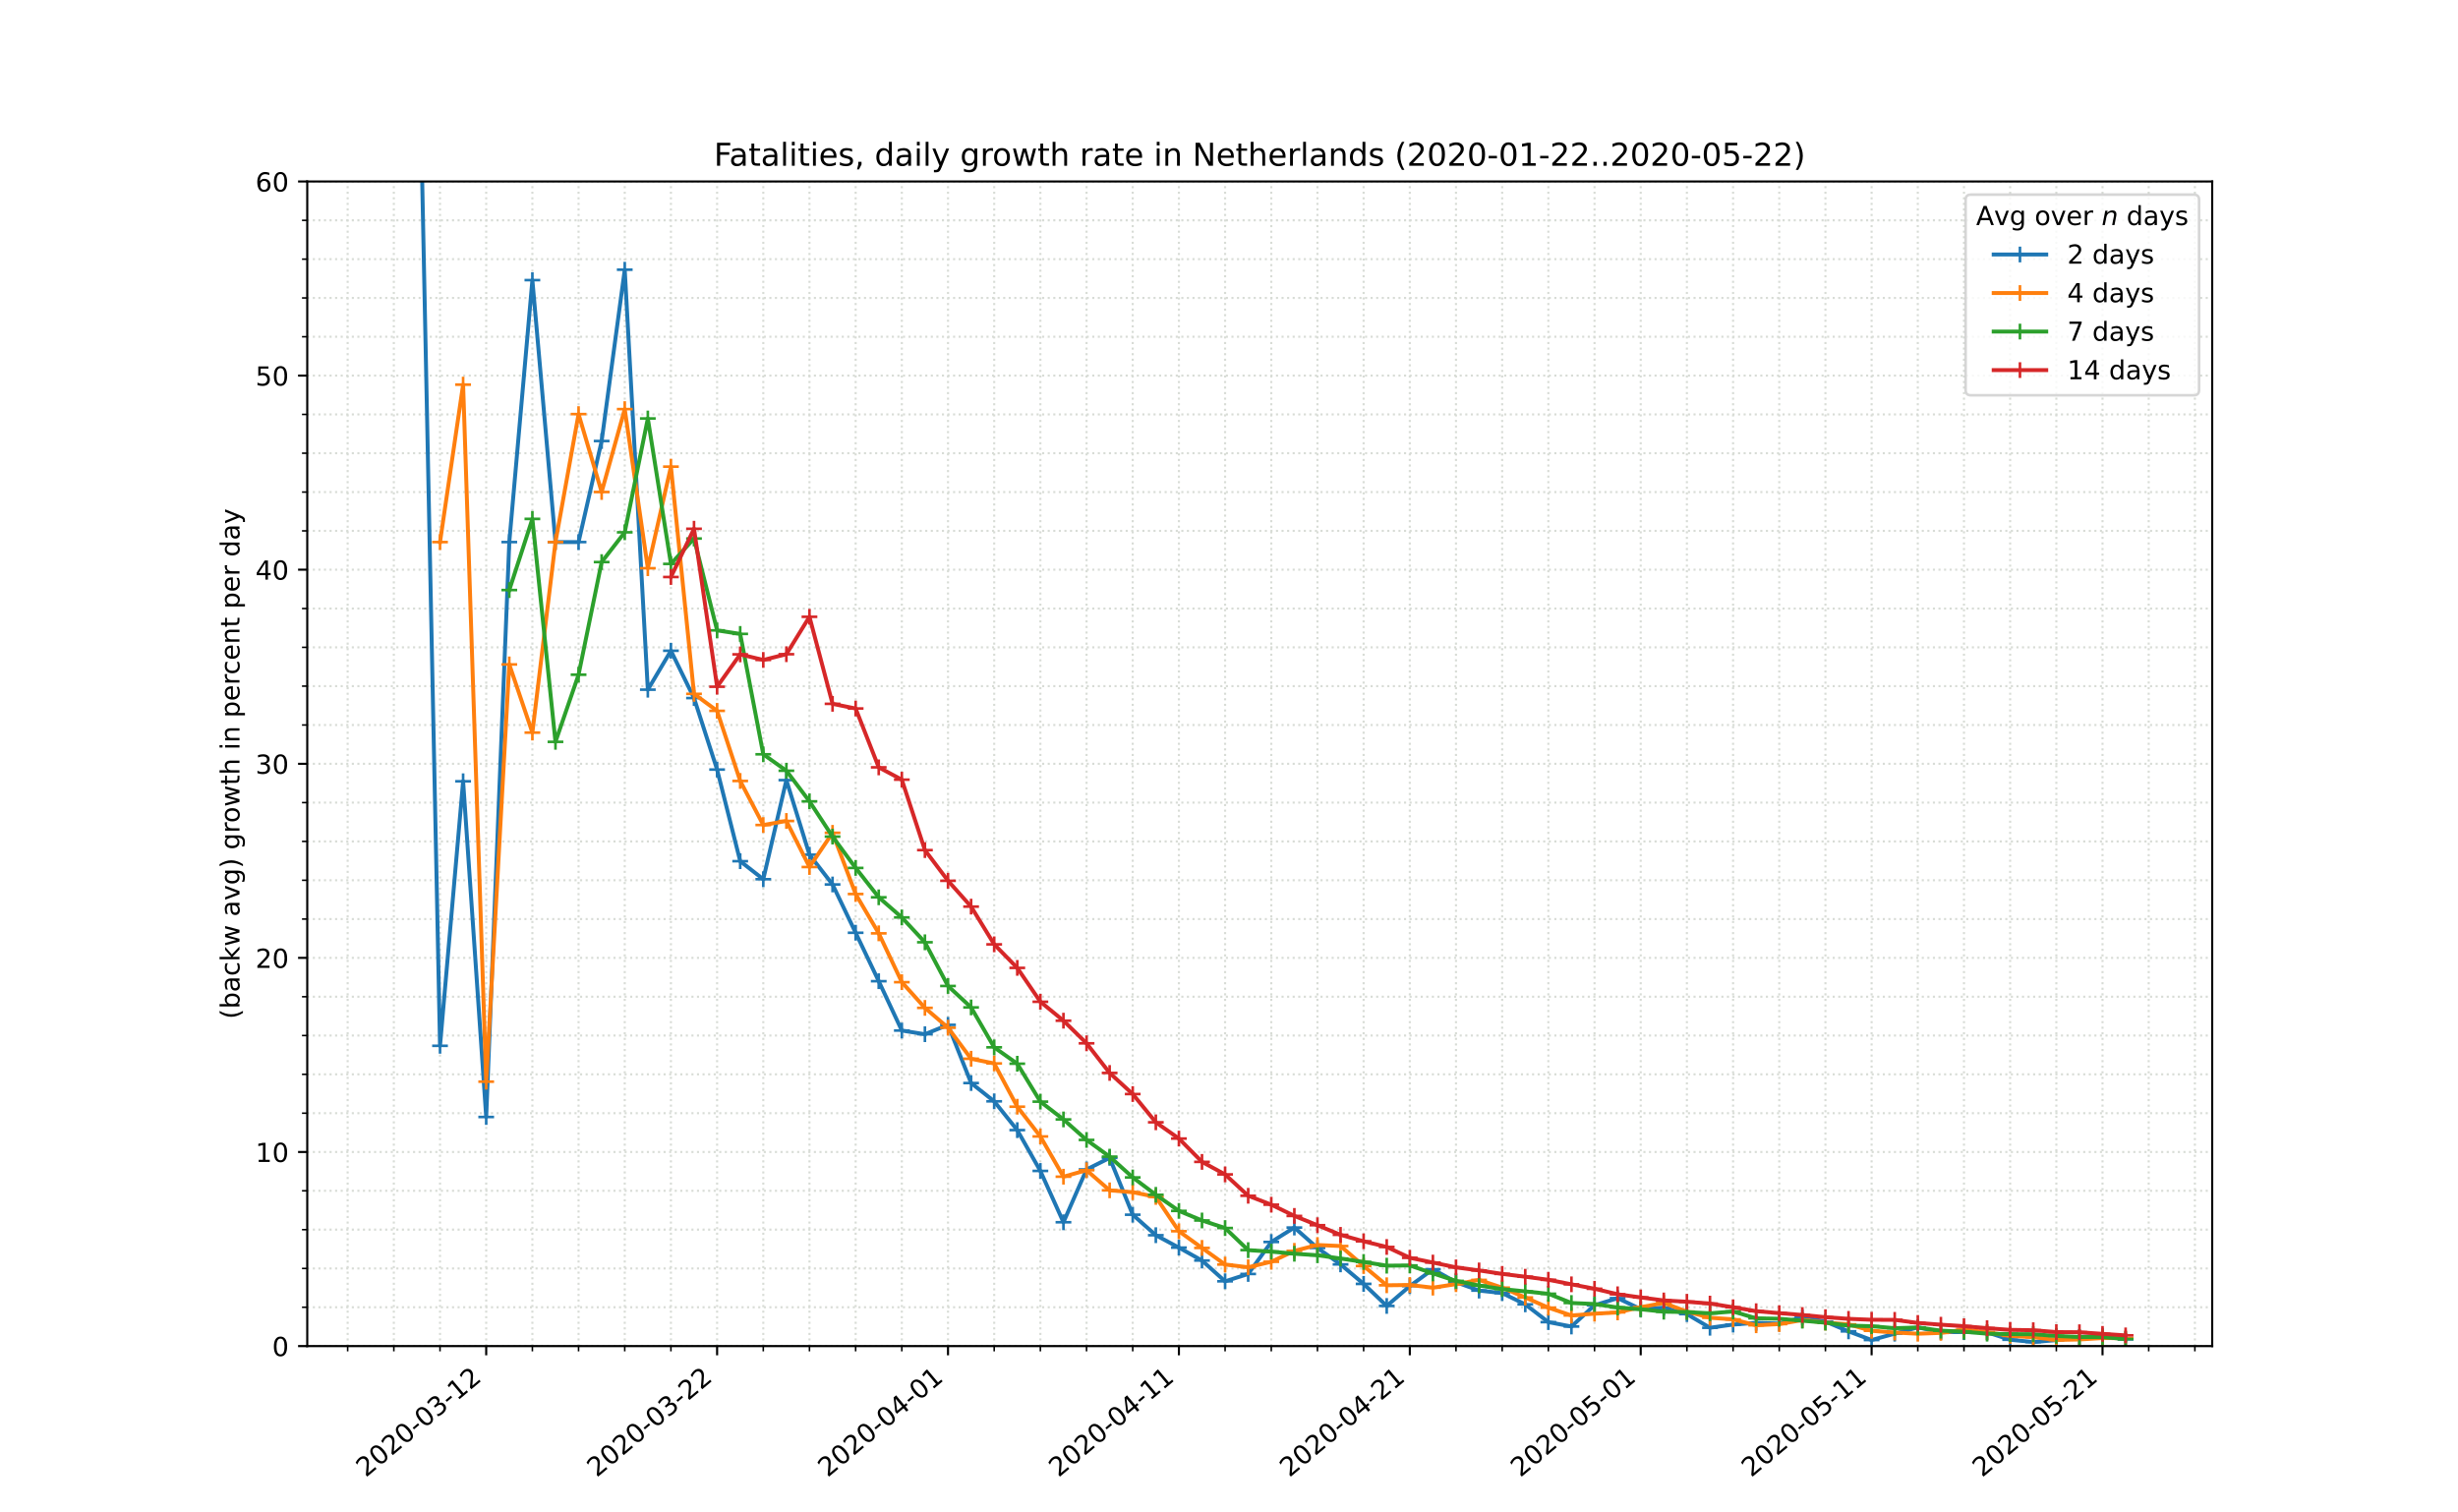 <?xml version="1.0" encoding="utf-8" standalone="no"?>
<!DOCTYPE svg PUBLIC "-//W3C//DTD SVG 1.1//EN"
  "http://www.w3.org/Graphics/SVG/1.1/DTD/svg11.dtd">
<!-- Created with matplotlib (https://matplotlib.org/) -->
<svg height="576pt" version="1.1" viewBox="0 0 936 576" width="936pt" xmlns="http://www.w3.org/2000/svg" xmlns:xlink="http://www.w3.org/1999/xlink">
 <defs>
  <style type="text/css">
*{stroke-linecap:butt;stroke-linejoin:round;}
  </style>
 </defs>
 <g id="figure_1">
  <g id="patch_1">
   <path d="M 0 576 
L 936 576 
L 936 0 
L 0 0 
z
" style="fill:#ffffff;"/>
  </g>
  <g id="axes_1">
   <g id="patch_2">
    <path d="M 117 512.64 
L 842.4 512.64 
L 842.4 69.12 
L 117 69.12 
z
" style="fill:#ffffff;"/>
   </g>
   <g id="matplotlib.axis_1">
    <g id="xtick_1">
     <g id="line2d_1">
      <path clip-path="url(#p149dbc0037)" d="M 185.144 512.64 
L 185.144 69.12 
" style="fill:none;stroke:#d8dcd6;stroke-dasharray:0.8,1.32;stroke-dashoffset:0;stroke-width:0.8;"/>
     </g>
     <g id="line2d_2">
      <defs>
       <path d="M 0 0 
L 0 3.5 
" id="m99d20070ea" style="stroke:#000000;stroke-width:0.8;"/>
      </defs>
      <g>
       <use style="stroke:#000000;stroke-width:0.8;" x="185.144" xlink:href="#m99d20070ea" y="512.64"/>
      </g>
     </g>
     <g id="text_1">
      <!-- 2020-03-12 -->
      <defs>
       <path d="M 19.188 8.297 
L 53.609 8.297 
L 53.609 0 
L 7.328 0 
L 7.328 8.297 
Q 12.938 14.109 22.625 23.891 
Q 32.328 33.688 34.812 36.531 
Q 39.547 41.844 41.422 45.531 
Q 43.312 49.219 43.312 52.781 
Q 43.312 58.594 39.234 62.25 
Q 35.156 65.922 28.609 65.922 
Q 23.969 65.922 18.812 64.312 
Q 13.672 62.703 7.812 59.422 
L 7.812 69.391 
Q 13.766 71.781 18.938 73 
Q 24.125 74.219 28.422 74.219 
Q 39.75 74.219 46.484 68.547 
Q 53.219 62.891 53.219 53.422 
Q 53.219 48.922 51.531 44.891 
Q 49.859 40.875 45.406 35.406 
Q 44.188 33.984 37.641 27.219 
Q 31.109 20.453 19.188 8.297 
z
" id="DejaVuSans-50"/>
       <path d="M 31.781 66.406 
Q 24.172 66.406 20.328 58.906 
Q 16.5 51.422 16.5 36.375 
Q 16.5 21.391 20.328 13.891 
Q 24.172 6.391 31.781 6.391 
Q 39.453 6.391 43.281 13.891 
Q 47.125 21.391 47.125 36.375 
Q 47.125 51.422 43.281 58.906 
Q 39.453 66.406 31.781 66.406 
z
M 31.781 74.219 
Q 44.047 74.219 50.516 64.516 
Q 56.984 54.828 56.984 36.375 
Q 56.984 17.969 50.516 8.266 
Q 44.047 -1.422 31.781 -1.422 
Q 19.531 -1.422 13.062 8.266 
Q 6.594 17.969 6.594 36.375 
Q 6.594 54.828 13.062 64.516 
Q 19.531 74.219 31.781 74.219 
z
" id="DejaVuSans-48"/>
       <path d="M 4.891 31.391 
L 31.203 31.391 
L 31.203 23.391 
L 4.891 23.391 
z
" id="DejaVuSans-45"/>
       <path d="M 40.578 39.312 
Q 47.656 37.797 51.625 33 
Q 55.609 28.219 55.609 21.188 
Q 55.609 10.406 48.188 4.484 
Q 40.766 -1.422 27.094 -1.422 
Q 22.516 -1.422 17.656 -0.516 
Q 12.797 0.391 7.625 2.203 
L 7.625 11.719 
Q 11.719 9.328 16.594 8.109 
Q 21.484 6.891 26.812 6.891 
Q 36.078 6.891 40.938 10.547 
Q 45.797 14.203 45.797 21.188 
Q 45.797 27.641 41.281 31.266 
Q 36.766 34.906 28.719 34.906 
L 20.219 34.906 
L 20.219 43.016 
L 29.109 43.016 
Q 36.375 43.016 40.234 45.922 
Q 44.094 48.828 44.094 54.297 
Q 44.094 59.906 40.109 62.906 
Q 36.141 65.922 28.719 65.922 
Q 24.656 65.922 20.016 65.031 
Q 15.375 64.156 9.812 62.312 
L 9.812 71.094 
Q 15.438 72.656 20.344 73.438 
Q 25.25 74.219 29.594 74.219 
Q 40.828 74.219 47.359 69.109 
Q 53.906 64.016 53.906 55.328 
Q 53.906 49.266 50.438 45.094 
Q 46.969 40.922 40.578 39.312 
z
" id="DejaVuSans-51"/>
       <path d="M 12.406 8.297 
L 28.516 8.297 
L 28.516 63.922 
L 10.984 60.406 
L 10.984 69.391 
L 28.422 72.906 
L 38.281 72.906 
L 38.281 8.297 
L 54.391 8.297 
L 54.391 0 
L 12.406 0 
z
" id="DejaVuSans-49"/>
      </defs>
      <g transform="translate(139.288 562.817)rotate(-40)scale(0.1 -0.1)">
       <use xlink:href="#DejaVuSans-50"/>
       <use x="63.623" xlink:href="#DejaVuSans-48"/>
       <use x="127.246" xlink:href="#DejaVuSans-50"/>
       <use x="190.869" xlink:href="#DejaVuSans-48"/>
       <use x="254.492" xlink:href="#DejaVuSans-45"/>
       <use x="290.576" xlink:href="#DejaVuSans-48"/>
       <use x="354.199" xlink:href="#DejaVuSans-51"/>
       <use x="417.822" xlink:href="#DejaVuSans-45"/>
       <use x="453.906" xlink:href="#DejaVuSans-49"/>
       <use x="517.529" xlink:href="#DejaVuSans-50"/>
      </g>
     </g>
    </g>
    <g id="xtick_2">
     <g id="line2d_3">
      <path clip-path="url(#p149dbc0037)" d="M 273.071 512.64 
L 273.071 69.12 
" style="fill:none;stroke:#d8dcd6;stroke-dasharray:0.8,1.32;stroke-dashoffset:0;stroke-width:0.8;"/>
     </g>
     <g id="line2d_4">
      <g>
       <use style="stroke:#000000;stroke-width:0.8;" x="273.071" xlink:href="#m99d20070ea" y="512.64"/>
      </g>
     </g>
     <g id="text_2">
      <!-- 2020-03-22 -->
      <g transform="translate(227.215 562.817)rotate(-40)scale(0.1 -0.1)">
       <use xlink:href="#DejaVuSans-50"/>
       <use x="63.623" xlink:href="#DejaVuSans-48"/>
       <use x="127.246" xlink:href="#DejaVuSans-50"/>
       <use x="190.869" xlink:href="#DejaVuSans-48"/>
       <use x="254.492" xlink:href="#DejaVuSans-45"/>
       <use x="290.576" xlink:href="#DejaVuSans-48"/>
       <use x="354.199" xlink:href="#DejaVuSans-51"/>
       <use x="417.822" xlink:href="#DejaVuSans-45"/>
       <use x="453.906" xlink:href="#DejaVuSans-50"/>
       <use x="517.529" xlink:href="#DejaVuSans-50"/>
      </g>
     </g>
    </g>
    <g id="xtick_3">
     <g id="line2d_5">
      <path clip-path="url(#p149dbc0037)" d="M 360.998 512.64 
L 360.998 69.12 
" style="fill:none;stroke:#d8dcd6;stroke-dasharray:0.8,1.32;stroke-dashoffset:0;stroke-width:0.8;"/>
     </g>
     <g id="line2d_6">
      <g>
       <use style="stroke:#000000;stroke-width:0.8;" x="360.998" xlink:href="#m99d20070ea" y="512.64"/>
      </g>
     </g>
     <g id="text_3">
      <!-- 2020-04-01 -->
      <defs>
       <path d="M 37.797 64.312 
L 12.891 25.391 
L 37.797 25.391 
z
M 35.203 72.906 
L 47.609 72.906 
L 47.609 25.391 
L 58.016 25.391 
L 58.016 17.188 
L 47.609 17.188 
L 47.609 0 
L 37.797 0 
L 37.797 17.188 
L 4.891 17.188 
L 4.891 26.703 
z
" id="DejaVuSans-52"/>
      </defs>
      <g transform="translate(315.142 562.817)rotate(-40)scale(0.1 -0.1)">
       <use xlink:href="#DejaVuSans-50"/>
       <use x="63.623" xlink:href="#DejaVuSans-48"/>
       <use x="127.246" xlink:href="#DejaVuSans-50"/>
       <use x="190.869" xlink:href="#DejaVuSans-48"/>
       <use x="254.492" xlink:href="#DejaVuSans-45"/>
       <use x="290.576" xlink:href="#DejaVuSans-48"/>
       <use x="354.199" xlink:href="#DejaVuSans-52"/>
       <use x="417.822" xlink:href="#DejaVuSans-45"/>
       <use x="453.906" xlink:href="#DejaVuSans-48"/>
       <use x="517.529" xlink:href="#DejaVuSans-49"/>
      </g>
     </g>
    </g>
    <g id="xtick_4">
     <g id="line2d_7">
      <path clip-path="url(#p149dbc0037)" d="M 448.925 512.64 
L 448.925 69.12 
" style="fill:none;stroke:#d8dcd6;stroke-dasharray:0.8,1.32;stroke-dashoffset:0;stroke-width:0.8;"/>
     </g>
     <g id="line2d_8">
      <g>
       <use style="stroke:#000000;stroke-width:0.8;" x="448.925" xlink:href="#m99d20070ea" y="512.64"/>
      </g>
     </g>
     <g id="text_4">
      <!-- 2020-04-11 -->
      <g transform="translate(403.07 562.817)rotate(-40)scale(0.1 -0.1)">
       <use xlink:href="#DejaVuSans-50"/>
       <use x="63.623" xlink:href="#DejaVuSans-48"/>
       <use x="127.246" xlink:href="#DejaVuSans-50"/>
       <use x="190.869" xlink:href="#DejaVuSans-48"/>
       <use x="254.492" xlink:href="#DejaVuSans-45"/>
       <use x="290.576" xlink:href="#DejaVuSans-48"/>
       <use x="354.199" xlink:href="#DejaVuSans-52"/>
       <use x="417.822" xlink:href="#DejaVuSans-45"/>
       <use x="453.906" xlink:href="#DejaVuSans-49"/>
       <use x="517.529" xlink:href="#DejaVuSans-49"/>
      </g>
     </g>
    </g>
    <g id="xtick_5">
     <g id="line2d_9">
      <path clip-path="url(#p149dbc0037)" d="M 536.853 512.64 
L 536.853 69.12 
" style="fill:none;stroke:#d8dcd6;stroke-dasharray:0.8,1.32;stroke-dashoffset:0;stroke-width:0.8;"/>
     </g>
     <g id="line2d_10">
      <g>
       <use style="stroke:#000000;stroke-width:0.8;" x="536.853" xlink:href="#m99d20070ea" y="512.64"/>
      </g>
     </g>
     <g id="text_5">
      <!-- 2020-04-21 -->
      <g transform="translate(490.997 562.817)rotate(-40)scale(0.1 -0.1)">
       <use xlink:href="#DejaVuSans-50"/>
       <use x="63.623" xlink:href="#DejaVuSans-48"/>
       <use x="127.246" xlink:href="#DejaVuSans-50"/>
       <use x="190.869" xlink:href="#DejaVuSans-48"/>
       <use x="254.492" xlink:href="#DejaVuSans-45"/>
       <use x="290.576" xlink:href="#DejaVuSans-48"/>
       <use x="354.199" xlink:href="#DejaVuSans-52"/>
       <use x="417.822" xlink:href="#DejaVuSans-45"/>
       <use x="453.906" xlink:href="#DejaVuSans-50"/>
       <use x="517.529" xlink:href="#DejaVuSans-49"/>
      </g>
     </g>
    </g>
    <g id="xtick_6">
     <g id="line2d_11">
      <path clip-path="url(#p149dbc0037)" d="M 624.78 512.64 
L 624.78 69.12 
" style="fill:none;stroke:#d8dcd6;stroke-dasharray:0.8,1.32;stroke-dashoffset:0;stroke-width:0.8;"/>
     </g>
     <g id="line2d_12">
      <g>
       <use style="stroke:#000000;stroke-width:0.8;" x="624.78" xlink:href="#m99d20070ea" y="512.64"/>
      </g>
     </g>
     <g id="text_6">
      <!-- 2020-05-01 -->
      <defs>
       <path d="M 10.797 72.906 
L 49.516 72.906 
L 49.516 64.594 
L 19.828 64.594 
L 19.828 46.734 
Q 21.969 47.469 24.109 47.828 
Q 26.266 48.188 28.422 48.188 
Q 40.625 48.188 47.75 41.5 
Q 54.891 34.812 54.891 23.391 
Q 54.891 11.625 47.562 5.094 
Q 40.234 -1.422 26.906 -1.422 
Q 22.312 -1.422 17.547 -0.641 
Q 12.797 0.141 7.719 1.703 
L 7.719 11.625 
Q 12.109 9.234 16.797 8.062 
Q 21.484 6.891 26.703 6.891 
Q 35.156 6.891 40.078 11.328 
Q 45.016 15.766 45.016 23.391 
Q 45.016 31 40.078 35.438 
Q 35.156 39.891 26.703 39.891 
Q 22.75 39.891 18.812 39.016 
Q 14.891 38.141 10.797 36.281 
z
" id="DejaVuSans-53"/>
      </defs>
      <g transform="translate(578.924 562.817)rotate(-40)scale(0.1 -0.1)">
       <use xlink:href="#DejaVuSans-50"/>
       <use x="63.623" xlink:href="#DejaVuSans-48"/>
       <use x="127.246" xlink:href="#DejaVuSans-50"/>
       <use x="190.869" xlink:href="#DejaVuSans-48"/>
       <use x="254.492" xlink:href="#DejaVuSans-45"/>
       <use x="290.576" xlink:href="#DejaVuSans-48"/>
       <use x="354.199" xlink:href="#DejaVuSans-53"/>
       <use x="417.822" xlink:href="#DejaVuSans-45"/>
       <use x="453.906" xlink:href="#DejaVuSans-48"/>
       <use x="517.529" xlink:href="#DejaVuSans-49"/>
      </g>
     </g>
    </g>
    <g id="xtick_7">
     <g id="line2d_13">
      <path clip-path="url(#p149dbc0037)" d="M 712.707 512.64 
L 712.707 69.12 
" style="fill:none;stroke:#d8dcd6;stroke-dasharray:0.8,1.32;stroke-dashoffset:0;stroke-width:0.8;"/>
     </g>
     <g id="line2d_14">
      <g>
       <use style="stroke:#000000;stroke-width:0.8;" x="712.707" xlink:href="#m99d20070ea" y="512.64"/>
      </g>
     </g>
     <g id="text_7">
      <!-- 2020-05-11 -->
      <g transform="translate(666.851 562.817)rotate(-40)scale(0.1 -0.1)">
       <use xlink:href="#DejaVuSans-50"/>
       <use x="63.623" xlink:href="#DejaVuSans-48"/>
       <use x="127.246" xlink:href="#DejaVuSans-50"/>
       <use x="190.869" xlink:href="#DejaVuSans-48"/>
       <use x="254.492" xlink:href="#DejaVuSans-45"/>
       <use x="290.576" xlink:href="#DejaVuSans-48"/>
       <use x="354.199" xlink:href="#DejaVuSans-53"/>
       <use x="417.822" xlink:href="#DejaVuSans-45"/>
       <use x="453.906" xlink:href="#DejaVuSans-49"/>
       <use x="517.529" xlink:href="#DejaVuSans-49"/>
      </g>
     </g>
    </g>
    <g id="xtick_8">
     <g id="line2d_15">
      <path clip-path="url(#p149dbc0037)" d="M 800.635 512.64 
L 800.635 69.12 
" style="fill:none;stroke:#d8dcd6;stroke-dasharray:0.8,1.32;stroke-dashoffset:0;stroke-width:0.8;"/>
     </g>
     <g id="line2d_16">
      <g>
       <use style="stroke:#000000;stroke-width:0.8;" x="800.635" xlink:href="#m99d20070ea" y="512.64"/>
      </g>
     </g>
     <g id="text_8">
      <!-- 2020-05-21 -->
      <g transform="translate(754.779 562.817)rotate(-40)scale(0.1 -0.1)">
       <use xlink:href="#DejaVuSans-50"/>
       <use x="63.623" xlink:href="#DejaVuSans-48"/>
       <use x="127.246" xlink:href="#DejaVuSans-50"/>
       <use x="190.869" xlink:href="#DejaVuSans-48"/>
       <use x="254.492" xlink:href="#DejaVuSans-45"/>
       <use x="290.576" xlink:href="#DejaVuSans-48"/>
       <use x="354.199" xlink:href="#DejaVuSans-53"/>
       <use x="417.822" xlink:href="#DejaVuSans-45"/>
       <use x="453.906" xlink:href="#DejaVuSans-50"/>
       <use x="517.529" xlink:href="#DejaVuSans-49"/>
      </g>
     </g>
    </g>
    <g id="xtick_9">
     <g id="line2d_17">
      <path clip-path="url(#p149dbc0037)" d="M 132.387 512.64 
L 132.387 69.12 
" style="fill:none;stroke:#d8dcd6;stroke-dasharray:0.8,1.32;stroke-dashoffset:0;stroke-width:0.8;"/>
     </g>
     <g id="line2d_18">
      <defs>
       <path d="M 0 0 
L 0 2 
" id="mdb1f9818da" style="stroke:#000000;stroke-width:0.6;"/>
      </defs>
      <g>
       <use style="stroke:#000000;stroke-width:0.6;" x="132.387" xlink:href="#mdb1f9818da" y="512.64"/>
      </g>
     </g>
    </g>
    <g id="xtick_10">
     <g id="line2d_19">
      <path clip-path="url(#p149dbc0037)" d="M 149.973 512.64 
L 149.973 69.12 
" style="fill:none;stroke:#d8dcd6;stroke-dasharray:0.8,1.32;stroke-dashoffset:0;stroke-width:0.8;"/>
     </g>
     <g id="line2d_20">
      <g>
       <use style="stroke:#000000;stroke-width:0.6;" x="149.973" xlink:href="#mdb1f9818da" y="512.64"/>
      </g>
     </g>
    </g>
    <g id="xtick_11">
     <g id="line2d_21">
      <path clip-path="url(#p149dbc0037)" d="M 167.558 512.64 
L 167.558 69.12 
" style="fill:none;stroke:#d8dcd6;stroke-dasharray:0.8,1.32;stroke-dashoffset:0;stroke-width:0.8;"/>
     </g>
     <g id="line2d_22">
      <g>
       <use style="stroke:#000000;stroke-width:0.6;" x="167.558" xlink:href="#mdb1f9818da" y="512.64"/>
      </g>
     </g>
    </g>
    <g id="xtick_12">
     <g id="line2d_23">
      <path clip-path="url(#p149dbc0037)" d="M 202.729 512.64 
L 202.729 69.12 
" style="fill:none;stroke:#d8dcd6;stroke-dasharray:0.8,1.32;stroke-dashoffset:0;stroke-width:0.8;"/>
     </g>
     <g id="line2d_24">
      <g>
       <use style="stroke:#000000;stroke-width:0.6;" x="202.729" xlink:href="#mdb1f9818da" y="512.64"/>
      </g>
     </g>
    </g>
    <g id="xtick_13">
     <g id="line2d_25">
      <path clip-path="url(#p149dbc0037)" d="M 220.315 512.64 
L 220.315 69.12 
" style="fill:none;stroke:#d8dcd6;stroke-dasharray:0.8,1.32;stroke-dashoffset:0;stroke-width:0.8;"/>
     </g>
     <g id="line2d_26">
      <g>
       <use style="stroke:#000000;stroke-width:0.6;" x="220.315" xlink:href="#mdb1f9818da" y="512.64"/>
      </g>
     </g>
    </g>
    <g id="xtick_14">
     <g id="line2d_27">
      <path clip-path="url(#p149dbc0037)" d="M 237.9 512.64 
L 237.9 69.12 
" style="fill:none;stroke:#d8dcd6;stroke-dasharray:0.8,1.32;stroke-dashoffset:0;stroke-width:0.8;"/>
     </g>
     <g id="line2d_28">
      <g>
       <use style="stroke:#000000;stroke-width:0.6;" x="237.9" xlink:href="#mdb1f9818da" y="512.64"/>
      </g>
     </g>
    </g>
    <g id="xtick_15">
     <g id="line2d_29">
      <path clip-path="url(#p149dbc0037)" d="M 255.485 512.64 
L 255.485 69.12 
" style="fill:none;stroke:#d8dcd6;stroke-dasharray:0.8,1.32;stroke-dashoffset:0;stroke-width:0.8;"/>
     </g>
     <g id="line2d_30">
      <g>
       <use style="stroke:#000000;stroke-width:0.6;" x="255.485" xlink:href="#mdb1f9818da" y="512.64"/>
      </g>
     </g>
    </g>
    <g id="xtick_16">
     <g id="line2d_31">
      <path clip-path="url(#p149dbc0037)" d="M 290.656 512.64 
L 290.656 69.12 
" style="fill:none;stroke:#d8dcd6;stroke-dasharray:0.8,1.32;stroke-dashoffset:0;stroke-width:0.8;"/>
     </g>
     <g id="line2d_32">
      <g>
       <use style="stroke:#000000;stroke-width:0.6;" x="290.656" xlink:href="#mdb1f9818da" y="512.64"/>
      </g>
     </g>
    </g>
    <g id="xtick_17">
     <g id="line2d_33">
      <path clip-path="url(#p149dbc0037)" d="M 308.242 512.64 
L 308.242 69.12 
" style="fill:none;stroke:#d8dcd6;stroke-dasharray:0.8,1.32;stroke-dashoffset:0;stroke-width:0.8;"/>
     </g>
     <g id="line2d_34">
      <g>
       <use style="stroke:#000000;stroke-width:0.6;" x="308.242" xlink:href="#mdb1f9818da" y="512.64"/>
      </g>
     </g>
    </g>
    <g id="xtick_18">
     <g id="line2d_35">
      <path clip-path="url(#p149dbc0037)" d="M 325.827 512.64 
L 325.827 69.12 
" style="fill:none;stroke:#d8dcd6;stroke-dasharray:0.8,1.32;stroke-dashoffset:0;stroke-width:0.8;"/>
     </g>
     <g id="line2d_36">
      <g>
       <use style="stroke:#000000;stroke-width:0.6;" x="325.827" xlink:href="#mdb1f9818da" y="512.64"/>
      </g>
     </g>
    </g>
    <g id="xtick_19">
     <g id="line2d_37">
      <path clip-path="url(#p149dbc0037)" d="M 343.413 512.64 
L 343.413 69.12 
" style="fill:none;stroke:#d8dcd6;stroke-dasharray:0.8,1.32;stroke-dashoffset:0;stroke-width:0.8;"/>
     </g>
     <g id="line2d_38">
      <g>
       <use style="stroke:#000000;stroke-width:0.6;" x="343.413" xlink:href="#mdb1f9818da" y="512.64"/>
      </g>
     </g>
    </g>
    <g id="xtick_20">
     <g id="line2d_39">
      <path clip-path="url(#p149dbc0037)" d="M 378.584 512.64 
L 378.584 69.12 
" style="fill:none;stroke:#d8dcd6;stroke-dasharray:0.8,1.32;stroke-dashoffset:0;stroke-width:0.8;"/>
     </g>
     <g id="line2d_40">
      <g>
       <use style="stroke:#000000;stroke-width:0.6;" x="378.584" xlink:href="#mdb1f9818da" y="512.64"/>
      </g>
     </g>
    </g>
    <g id="xtick_21">
     <g id="line2d_41">
      <path clip-path="url(#p149dbc0037)" d="M 396.169 512.64 
L 396.169 69.12 
" style="fill:none;stroke:#d8dcd6;stroke-dasharray:0.8,1.32;stroke-dashoffset:0;stroke-width:0.8;"/>
     </g>
     <g id="line2d_42">
      <g>
       <use style="stroke:#000000;stroke-width:0.6;" x="396.169" xlink:href="#mdb1f9818da" y="512.64"/>
      </g>
     </g>
    </g>
    <g id="xtick_22">
     <g id="line2d_43">
      <path clip-path="url(#p149dbc0037)" d="M 413.755 512.64 
L 413.755 69.12 
" style="fill:none;stroke:#d8dcd6;stroke-dasharray:0.8,1.32;stroke-dashoffset:0;stroke-width:0.8;"/>
     </g>
     <g id="line2d_44">
      <g>
       <use style="stroke:#000000;stroke-width:0.6;" x="413.755" xlink:href="#mdb1f9818da" y="512.64"/>
      </g>
     </g>
    </g>
    <g id="xtick_23">
     <g id="line2d_45">
      <path clip-path="url(#p149dbc0037)" d="M 431.34 512.64 
L 431.34 69.12 
" style="fill:none;stroke:#d8dcd6;stroke-dasharray:0.8,1.32;stroke-dashoffset:0;stroke-width:0.8;"/>
     </g>
     <g id="line2d_46">
      <g>
       <use style="stroke:#000000;stroke-width:0.6;" x="431.34" xlink:href="#mdb1f9818da" y="512.64"/>
      </g>
     </g>
    </g>
    <g id="xtick_24">
     <g id="line2d_47">
      <path clip-path="url(#p149dbc0037)" d="M 466.511 512.64 
L 466.511 69.12 
" style="fill:none;stroke:#d8dcd6;stroke-dasharray:0.8,1.32;stroke-dashoffset:0;stroke-width:0.8;"/>
     </g>
     <g id="line2d_48">
      <g>
       <use style="stroke:#000000;stroke-width:0.6;" x="466.511" xlink:href="#mdb1f9818da" y="512.64"/>
      </g>
     </g>
    </g>
    <g id="xtick_25">
     <g id="line2d_49">
      <path clip-path="url(#p149dbc0037)" d="M 484.096 512.64 
L 484.096 69.12 
" style="fill:none;stroke:#d8dcd6;stroke-dasharray:0.8,1.32;stroke-dashoffset:0;stroke-width:0.8;"/>
     </g>
     <g id="line2d_50">
      <g>
       <use style="stroke:#000000;stroke-width:0.6;" x="484.096" xlink:href="#mdb1f9818da" y="512.64"/>
      </g>
     </g>
    </g>
    <g id="xtick_26">
     <g id="line2d_51">
      <path clip-path="url(#p149dbc0037)" d="M 501.682 512.64 
L 501.682 69.12 
" style="fill:none;stroke:#d8dcd6;stroke-dasharray:0.8,1.32;stroke-dashoffset:0;stroke-width:0.8;"/>
     </g>
     <g id="line2d_52">
      <g>
       <use style="stroke:#000000;stroke-width:0.6;" x="501.682" xlink:href="#mdb1f9818da" y="512.64"/>
      </g>
     </g>
    </g>
    <g id="xtick_27">
     <g id="line2d_53">
      <path clip-path="url(#p149dbc0037)" d="M 519.267 512.64 
L 519.267 69.12 
" style="fill:none;stroke:#d8dcd6;stroke-dasharray:0.8,1.32;stroke-dashoffset:0;stroke-width:0.8;"/>
     </g>
     <g id="line2d_54">
      <g>
       <use style="stroke:#000000;stroke-width:0.6;" x="519.267" xlink:href="#mdb1f9818da" y="512.64"/>
      </g>
     </g>
    </g>
    <g id="xtick_28">
     <g id="line2d_55">
      <path clip-path="url(#p149dbc0037)" d="M 554.438 512.64 
L 554.438 69.12 
" style="fill:none;stroke:#d8dcd6;stroke-dasharray:0.8,1.32;stroke-dashoffset:0;stroke-width:0.8;"/>
     </g>
     <g id="line2d_56">
      <g>
       <use style="stroke:#000000;stroke-width:0.6;" x="554.438" xlink:href="#mdb1f9818da" y="512.64"/>
      </g>
     </g>
    </g>
    <g id="xtick_29">
     <g id="line2d_57">
      <path clip-path="url(#p149dbc0037)" d="M 572.024 512.64 
L 572.024 69.12 
" style="fill:none;stroke:#d8dcd6;stroke-dasharray:0.8,1.32;stroke-dashoffset:0;stroke-width:0.8;"/>
     </g>
     <g id="line2d_58">
      <g>
       <use style="stroke:#000000;stroke-width:0.6;" x="572.024" xlink:href="#mdb1f9818da" y="512.64"/>
      </g>
     </g>
    </g>
    <g id="xtick_30">
     <g id="line2d_59">
      <path clip-path="url(#p149dbc0037)" d="M 589.609 512.64 
L 589.609 69.12 
" style="fill:none;stroke:#d8dcd6;stroke-dasharray:0.8,1.32;stroke-dashoffset:0;stroke-width:0.8;"/>
     </g>
     <g id="line2d_60">
      <g>
       <use style="stroke:#000000;stroke-width:0.6;" x="589.609" xlink:href="#mdb1f9818da" y="512.64"/>
      </g>
     </g>
    </g>
    <g id="xtick_31">
     <g id="line2d_61">
      <path clip-path="url(#p149dbc0037)" d="M 607.195 512.64 
L 607.195 69.12 
" style="fill:none;stroke:#d8dcd6;stroke-dasharray:0.8,1.32;stroke-dashoffset:0;stroke-width:0.8;"/>
     </g>
     <g id="line2d_62">
      <g>
       <use style="stroke:#000000;stroke-width:0.6;" x="607.195" xlink:href="#mdb1f9818da" y="512.64"/>
      </g>
     </g>
    </g>
    <g id="xtick_32">
     <g id="line2d_63">
      <path clip-path="url(#p149dbc0037)" d="M 642.365 512.64 
L 642.365 69.12 
" style="fill:none;stroke:#d8dcd6;stroke-dasharray:0.8,1.32;stroke-dashoffset:0;stroke-width:0.8;"/>
     </g>
     <g id="line2d_64">
      <g>
       <use style="stroke:#000000;stroke-width:0.6;" x="642.365" xlink:href="#mdb1f9818da" y="512.64"/>
      </g>
     </g>
    </g>
    <g id="xtick_33">
     <g id="line2d_65">
      <path clip-path="url(#p149dbc0037)" d="M 659.951 512.64 
L 659.951 69.12 
" style="fill:none;stroke:#d8dcd6;stroke-dasharray:0.8,1.32;stroke-dashoffset:0;stroke-width:0.8;"/>
     </g>
     <g id="line2d_66">
      <g>
       <use style="stroke:#000000;stroke-width:0.6;" x="659.951" xlink:href="#mdb1f9818da" y="512.64"/>
      </g>
     </g>
    </g>
    <g id="xtick_34">
     <g id="line2d_67">
      <path clip-path="url(#p149dbc0037)" d="M 677.536 512.64 
L 677.536 69.12 
" style="fill:none;stroke:#d8dcd6;stroke-dasharray:0.8,1.32;stroke-dashoffset:0;stroke-width:0.8;"/>
     </g>
     <g id="line2d_68">
      <g>
       <use style="stroke:#000000;stroke-width:0.6;" x="677.536" xlink:href="#mdb1f9818da" y="512.64"/>
      </g>
     </g>
    </g>
    <g id="xtick_35">
     <g id="line2d_69">
      <path clip-path="url(#p149dbc0037)" d="M 695.122 512.64 
L 695.122 69.12 
" style="fill:none;stroke:#d8dcd6;stroke-dasharray:0.8,1.32;stroke-dashoffset:0;stroke-width:0.8;"/>
     </g>
     <g id="line2d_70">
      <g>
       <use style="stroke:#000000;stroke-width:0.6;" x="695.122" xlink:href="#mdb1f9818da" y="512.64"/>
      </g>
     </g>
    </g>
    <g id="xtick_36">
     <g id="line2d_71">
      <path clip-path="url(#p149dbc0037)" d="M 730.293 512.64 
L 730.293 69.12 
" style="fill:none;stroke:#d8dcd6;stroke-dasharray:0.8,1.32;stroke-dashoffset:0;stroke-width:0.8;"/>
     </g>
     <g id="line2d_72">
      <g>
       <use style="stroke:#000000;stroke-width:0.6;" x="730.293" xlink:href="#mdb1f9818da" y="512.64"/>
      </g>
     </g>
    </g>
    <g id="xtick_37">
     <g id="line2d_73">
      <path clip-path="url(#p149dbc0037)" d="M 747.878 512.64 
L 747.878 69.12 
" style="fill:none;stroke:#d8dcd6;stroke-dasharray:0.8,1.32;stroke-dashoffset:0;stroke-width:0.8;"/>
     </g>
     <g id="line2d_74">
      <g>
       <use style="stroke:#000000;stroke-width:0.6;" x="747.878" xlink:href="#mdb1f9818da" y="512.64"/>
      </g>
     </g>
    </g>
    <g id="xtick_38">
     <g id="line2d_75">
      <path clip-path="url(#p149dbc0037)" d="M 765.464 512.64 
L 765.464 69.12 
" style="fill:none;stroke:#d8dcd6;stroke-dasharray:0.8,1.32;stroke-dashoffset:0;stroke-width:0.8;"/>
     </g>
     <g id="line2d_76">
      <g>
       <use style="stroke:#000000;stroke-width:0.6;" x="765.464" xlink:href="#mdb1f9818da" y="512.64"/>
      </g>
     </g>
    </g>
    <g id="xtick_39">
     <g id="line2d_77">
      <path clip-path="url(#p149dbc0037)" d="M 783.049 512.64 
L 783.049 69.12 
" style="fill:none;stroke:#d8dcd6;stroke-dasharray:0.8,1.32;stroke-dashoffset:0;stroke-width:0.8;"/>
     </g>
     <g id="line2d_78">
      <g>
       <use style="stroke:#000000;stroke-width:0.6;" x="783.049" xlink:href="#mdb1f9818da" y="512.64"/>
      </g>
     </g>
    </g>
    <g id="xtick_40">
     <g id="line2d_79">
      <path clip-path="url(#p149dbc0037)" d="M 818.22 512.64 
L 818.22 69.12 
" style="fill:none;stroke:#d8dcd6;stroke-dasharray:0.8,1.32;stroke-dashoffset:0;stroke-width:0.8;"/>
     </g>
     <g id="line2d_80">
      <g>
       <use style="stroke:#000000;stroke-width:0.6;" x="818.22" xlink:href="#mdb1f9818da" y="512.64"/>
      </g>
     </g>
    </g>
    <g id="xtick_41">
     <g id="line2d_81">
      <path clip-path="url(#p149dbc0037)" d="M 835.805 512.64 
L 835.805 69.12 
" style="fill:none;stroke:#d8dcd6;stroke-dasharray:0.8,1.32;stroke-dashoffset:0;stroke-width:0.8;"/>
     </g>
     <g id="line2d_82">
      <g>
       <use style="stroke:#000000;stroke-width:0.6;" x="835.805" xlink:href="#mdb1f9818da" y="512.64"/>
      </g>
     </g>
    </g>
   </g>
   <g id="matplotlib.axis_2">
    <g id="ytick_1">
     <g id="line2d_83">
      <path clip-path="url(#p149dbc0037)" d="M 117 512.64 
L 842.4 512.64 
" style="fill:none;stroke:#d8dcd6;stroke-dasharray:0.8,1.32;stroke-dashoffset:0;stroke-width:0.8;"/>
     </g>
     <g id="line2d_84">
      <defs>
       <path d="M 0 0 
L -3.5 0 
" id="m5d593baea8" style="stroke:#000000;stroke-width:0.8;"/>
      </defs>
      <g>
       <use style="stroke:#000000;stroke-width:0.8;" x="117" xlink:href="#m5d593baea8" y="512.64"/>
      </g>
     </g>
     <g id="text_9">
      <!-- 0 -->
      <g transform="translate(103.638 516.439)scale(0.1 -0.1)">
       <use xlink:href="#DejaVuSans-48"/>
      </g>
     </g>
    </g>
    <g id="ytick_2">
     <g id="line2d_85">
      <path clip-path="url(#p149dbc0037)" d="M 117 438.72 
L 842.4 438.72 
" style="fill:none;stroke:#d8dcd6;stroke-dasharray:0.8,1.32;stroke-dashoffset:0;stroke-width:0.8;"/>
     </g>
     <g id="line2d_86">
      <g>
       <use style="stroke:#000000;stroke-width:0.8;" x="117" xlink:href="#m5d593baea8" y="438.72"/>
      </g>
     </g>
     <g id="text_10">
      <!-- 10 -->
      <g transform="translate(97.275 442.519)scale(0.1 -0.1)">
       <use xlink:href="#DejaVuSans-49"/>
       <use x="63.623" xlink:href="#DejaVuSans-48"/>
      </g>
     </g>
    </g>
    <g id="ytick_3">
     <g id="line2d_87">
      <path clip-path="url(#p149dbc0037)" d="M 117 364.8 
L 842.4 364.8 
" style="fill:none;stroke:#d8dcd6;stroke-dasharray:0.8,1.32;stroke-dashoffset:0;stroke-width:0.8;"/>
     </g>
     <g id="line2d_88">
      <g>
       <use style="stroke:#000000;stroke-width:0.8;" x="117" xlink:href="#m5d593baea8" y="364.8"/>
      </g>
     </g>
     <g id="text_11">
      <!-- 20 -->
      <g transform="translate(97.275 368.599)scale(0.1 -0.1)">
       <use xlink:href="#DejaVuSans-50"/>
       <use x="63.623" xlink:href="#DejaVuSans-48"/>
      </g>
     </g>
    </g>
    <g id="ytick_4">
     <g id="line2d_89">
      <path clip-path="url(#p149dbc0037)" d="M 117 290.88 
L 842.4 290.88 
" style="fill:none;stroke:#d8dcd6;stroke-dasharray:0.8,1.32;stroke-dashoffset:0;stroke-width:0.8;"/>
     </g>
     <g id="line2d_90">
      <g>
       <use style="stroke:#000000;stroke-width:0.8;" x="117" xlink:href="#m5d593baea8" y="290.88"/>
      </g>
     </g>
     <g id="text_12">
      <!-- 30 -->
      <g transform="translate(97.275 294.679)scale(0.1 -0.1)">
       <use xlink:href="#DejaVuSans-51"/>
       <use x="63.623" xlink:href="#DejaVuSans-48"/>
      </g>
     </g>
    </g>
    <g id="ytick_5">
     <g id="line2d_91">
      <path clip-path="url(#p149dbc0037)" d="M 117 216.96 
L 842.4 216.96 
" style="fill:none;stroke:#d8dcd6;stroke-dasharray:0.8,1.32;stroke-dashoffset:0;stroke-width:0.8;"/>
     </g>
     <g id="line2d_92">
      <g>
       <use style="stroke:#000000;stroke-width:0.8;" x="117" xlink:href="#m5d593baea8" y="216.96"/>
      </g>
     </g>
     <g id="text_13">
      <!-- 40 -->
      <g transform="translate(97.275 220.759)scale(0.1 -0.1)">
       <use xlink:href="#DejaVuSans-52"/>
       <use x="63.623" xlink:href="#DejaVuSans-48"/>
      </g>
     </g>
    </g>
    <g id="ytick_6">
     <g id="line2d_93">
      <path clip-path="url(#p149dbc0037)" d="M 117 143.04 
L 842.4 143.04 
" style="fill:none;stroke:#d8dcd6;stroke-dasharray:0.8,1.32;stroke-dashoffset:0;stroke-width:0.8;"/>
     </g>
     <g id="line2d_94">
      <g>
       <use style="stroke:#000000;stroke-width:0.8;" x="117" xlink:href="#m5d593baea8" y="143.04"/>
      </g>
     </g>
     <g id="text_14">
      <!-- 50 -->
      <g transform="translate(97.275 146.839)scale(0.1 -0.1)">
       <use xlink:href="#DejaVuSans-53"/>
       <use x="63.623" xlink:href="#DejaVuSans-48"/>
      </g>
     </g>
    </g>
    <g id="ytick_7">
     <g id="line2d_95">
      <path clip-path="url(#p149dbc0037)" d="M 117 69.12 
L 842.4 69.12 
" style="fill:none;stroke:#d8dcd6;stroke-dasharray:0.8,1.32;stroke-dashoffset:0;stroke-width:0.8;"/>
     </g>
     <g id="line2d_96">
      <g>
       <use style="stroke:#000000;stroke-width:0.8;" x="117" xlink:href="#m5d593baea8" y="69.12"/>
      </g>
     </g>
     <g id="text_15">
      <!-- 60 -->
      <defs>
       <path d="M 33.016 40.375 
Q 26.375 40.375 22.484 35.828 
Q 18.609 31.297 18.609 23.391 
Q 18.609 15.531 22.484 10.953 
Q 26.375 6.391 33.016 6.391 
Q 39.656 6.391 43.531 10.953 
Q 47.406 15.531 47.406 23.391 
Q 47.406 31.297 43.531 35.828 
Q 39.656 40.375 33.016 40.375 
z
M 52.594 71.297 
L 52.594 62.312 
Q 48.875 64.062 45.094 64.984 
Q 41.312 65.922 37.594 65.922 
Q 27.828 65.922 22.672 59.328 
Q 17.531 52.734 16.797 39.406 
Q 19.672 43.656 24.016 45.922 
Q 28.375 48.188 33.594 48.188 
Q 44.578 48.188 50.953 41.516 
Q 57.328 34.859 57.328 23.391 
Q 57.328 12.156 50.688 5.359 
Q 44.047 -1.422 33.016 -1.422 
Q 20.359 -1.422 13.672 8.266 
Q 6.984 17.969 6.984 36.375 
Q 6.984 53.656 15.188 63.938 
Q 23.391 74.219 37.203 74.219 
Q 40.922 74.219 44.703 73.484 
Q 48.484 72.75 52.594 71.297 
z
" id="DejaVuSans-54"/>
      </defs>
      <g transform="translate(97.275 72.919)scale(0.1 -0.1)">
       <use xlink:href="#DejaVuSans-54"/>
       <use x="63.623" xlink:href="#DejaVuSans-48"/>
      </g>
     </g>
    </g>
    <g id="ytick_8">
     <g id="line2d_97">
      <path clip-path="url(#p149dbc0037)" d="M 117 497.856 
L 842.4 497.856 
" style="fill:none;stroke:#d8dcd6;stroke-dasharray:0.8,1.32;stroke-dashoffset:0;stroke-width:0.8;"/>
     </g>
     <g id="line2d_98">
      <defs>
       <path d="M 0 0 
L -2 0 
" id="m4a49990e06" style="stroke:#000000;stroke-width:0.6;"/>
      </defs>
      <g>
       <use style="stroke:#000000;stroke-width:0.6;" x="117" xlink:href="#m4a49990e06" y="497.856"/>
      </g>
     </g>
    </g>
    <g id="ytick_9">
     <g id="line2d_99">
      <path clip-path="url(#p149dbc0037)" d="M 117 483.072 
L 842.4 483.072 
" style="fill:none;stroke:#d8dcd6;stroke-dasharray:0.8,1.32;stroke-dashoffset:0;stroke-width:0.8;"/>
     </g>
     <g id="line2d_100">
      <g>
       <use style="stroke:#000000;stroke-width:0.6;" x="117" xlink:href="#m4a49990e06" y="483.072"/>
      </g>
     </g>
    </g>
    <g id="ytick_10">
     <g id="line2d_101">
      <path clip-path="url(#p149dbc0037)" d="M 117 468.288 
L 842.4 468.288 
" style="fill:none;stroke:#d8dcd6;stroke-dasharray:0.8,1.32;stroke-dashoffset:0;stroke-width:0.8;"/>
     </g>
     <g id="line2d_102">
      <g>
       <use style="stroke:#000000;stroke-width:0.6;" x="117" xlink:href="#m4a49990e06" y="468.288"/>
      </g>
     </g>
    </g>
    <g id="ytick_11">
     <g id="line2d_103">
      <path clip-path="url(#p149dbc0037)" d="M 117 453.504 
L 842.4 453.504 
" style="fill:none;stroke:#d8dcd6;stroke-dasharray:0.8,1.32;stroke-dashoffset:0;stroke-width:0.8;"/>
     </g>
     <g id="line2d_104">
      <g>
       <use style="stroke:#000000;stroke-width:0.6;" x="117" xlink:href="#m4a49990e06" y="453.504"/>
      </g>
     </g>
    </g>
    <g id="ytick_12">
     <g id="line2d_105">
      <path clip-path="url(#p149dbc0037)" d="M 117 423.936 
L 842.4 423.936 
" style="fill:none;stroke:#d8dcd6;stroke-dasharray:0.8,1.32;stroke-dashoffset:0;stroke-width:0.8;"/>
     </g>
     <g id="line2d_106">
      <g>
       <use style="stroke:#000000;stroke-width:0.6;" x="117" xlink:href="#m4a49990e06" y="423.936"/>
      </g>
     </g>
    </g>
    <g id="ytick_13">
     <g id="line2d_107">
      <path clip-path="url(#p149dbc0037)" d="M 117 409.152 
L 842.4 409.152 
" style="fill:none;stroke:#d8dcd6;stroke-dasharray:0.8,1.32;stroke-dashoffset:0;stroke-width:0.8;"/>
     </g>
     <g id="line2d_108">
      <g>
       <use style="stroke:#000000;stroke-width:0.6;" x="117" xlink:href="#m4a49990e06" y="409.152"/>
      </g>
     </g>
    </g>
    <g id="ytick_14">
     <g id="line2d_109">
      <path clip-path="url(#p149dbc0037)" d="M 117 394.368 
L 842.4 394.368 
" style="fill:none;stroke:#d8dcd6;stroke-dasharray:0.8,1.32;stroke-dashoffset:0;stroke-width:0.8;"/>
     </g>
     <g id="line2d_110">
      <g>
       <use style="stroke:#000000;stroke-width:0.6;" x="117" xlink:href="#m4a49990e06" y="394.368"/>
      </g>
     </g>
    </g>
    <g id="ytick_15">
     <g id="line2d_111">
      <path clip-path="url(#p149dbc0037)" d="M 117 379.584 
L 842.4 379.584 
" style="fill:none;stroke:#d8dcd6;stroke-dasharray:0.8,1.32;stroke-dashoffset:0;stroke-width:0.8;"/>
     </g>
     <g id="line2d_112">
      <g>
       <use style="stroke:#000000;stroke-width:0.6;" x="117" xlink:href="#m4a49990e06" y="379.584"/>
      </g>
     </g>
    </g>
    <g id="ytick_16">
     <g id="line2d_113">
      <path clip-path="url(#p149dbc0037)" d="M 117 350.016 
L 842.4 350.016 
" style="fill:none;stroke:#d8dcd6;stroke-dasharray:0.8,1.32;stroke-dashoffset:0;stroke-width:0.8;"/>
     </g>
     <g id="line2d_114">
      <g>
       <use style="stroke:#000000;stroke-width:0.6;" x="117" xlink:href="#m4a49990e06" y="350.016"/>
      </g>
     </g>
    </g>
    <g id="ytick_17">
     <g id="line2d_115">
      <path clip-path="url(#p149dbc0037)" d="M 117 335.232 
L 842.4 335.232 
" style="fill:none;stroke:#d8dcd6;stroke-dasharray:0.8,1.32;stroke-dashoffset:0;stroke-width:0.8;"/>
     </g>
     <g id="line2d_116">
      <g>
       <use style="stroke:#000000;stroke-width:0.6;" x="117" xlink:href="#m4a49990e06" y="335.232"/>
      </g>
     </g>
    </g>
    <g id="ytick_18">
     <g id="line2d_117">
      <path clip-path="url(#p149dbc0037)" d="M 117 320.448 
L 842.4 320.448 
" style="fill:none;stroke:#d8dcd6;stroke-dasharray:0.8,1.32;stroke-dashoffset:0;stroke-width:0.8;"/>
     </g>
     <g id="line2d_118">
      <g>
       <use style="stroke:#000000;stroke-width:0.6;" x="117" xlink:href="#m4a49990e06" y="320.448"/>
      </g>
     </g>
    </g>
    <g id="ytick_19">
     <g id="line2d_119">
      <path clip-path="url(#p149dbc0037)" d="M 117 305.664 
L 842.4 305.664 
" style="fill:none;stroke:#d8dcd6;stroke-dasharray:0.8,1.32;stroke-dashoffset:0;stroke-width:0.8;"/>
     </g>
     <g id="line2d_120">
      <g>
       <use style="stroke:#000000;stroke-width:0.6;" x="117" xlink:href="#m4a49990e06" y="305.664"/>
      </g>
     </g>
    </g>
    <g id="ytick_20">
     <g id="line2d_121">
      <path clip-path="url(#p149dbc0037)" d="M 117 276.096 
L 842.4 276.096 
" style="fill:none;stroke:#d8dcd6;stroke-dasharray:0.8,1.32;stroke-dashoffset:0;stroke-width:0.8;"/>
     </g>
     <g id="line2d_122">
      <g>
       <use style="stroke:#000000;stroke-width:0.6;" x="117" xlink:href="#m4a49990e06" y="276.096"/>
      </g>
     </g>
    </g>
    <g id="ytick_21">
     <g id="line2d_123">
      <path clip-path="url(#p149dbc0037)" d="M 117 261.312 
L 842.4 261.312 
" style="fill:none;stroke:#d8dcd6;stroke-dasharray:0.8,1.32;stroke-dashoffset:0;stroke-width:0.8;"/>
     </g>
     <g id="line2d_124">
      <g>
       <use style="stroke:#000000;stroke-width:0.6;" x="117" xlink:href="#m4a49990e06" y="261.312"/>
      </g>
     </g>
    </g>
    <g id="ytick_22">
     <g id="line2d_125">
      <path clip-path="url(#p149dbc0037)" d="M 117 246.528 
L 842.4 246.528 
" style="fill:none;stroke:#d8dcd6;stroke-dasharray:0.8,1.32;stroke-dashoffset:0;stroke-width:0.8;"/>
     </g>
     <g id="line2d_126">
      <g>
       <use style="stroke:#000000;stroke-width:0.6;" x="117" xlink:href="#m4a49990e06" y="246.528"/>
      </g>
     </g>
    </g>
    <g id="ytick_23">
     <g id="line2d_127">
      <path clip-path="url(#p149dbc0037)" d="M 117 231.744 
L 842.4 231.744 
" style="fill:none;stroke:#d8dcd6;stroke-dasharray:0.8,1.32;stroke-dashoffset:0;stroke-width:0.8;"/>
     </g>
     <g id="line2d_128">
      <g>
       <use style="stroke:#000000;stroke-width:0.6;" x="117" xlink:href="#m4a49990e06" y="231.744"/>
      </g>
     </g>
    </g>
    <g id="ytick_24">
     <g id="line2d_129">
      <path clip-path="url(#p149dbc0037)" d="M 117 202.176 
L 842.4 202.176 
" style="fill:none;stroke:#d8dcd6;stroke-dasharray:0.8,1.32;stroke-dashoffset:0;stroke-width:0.8;"/>
     </g>
     <g id="line2d_130">
      <g>
       <use style="stroke:#000000;stroke-width:0.6;" x="117" xlink:href="#m4a49990e06" y="202.176"/>
      </g>
     </g>
    </g>
    <g id="ytick_25">
     <g id="line2d_131">
      <path clip-path="url(#p149dbc0037)" d="M 117 187.392 
L 842.4 187.392 
" style="fill:none;stroke:#d8dcd6;stroke-dasharray:0.8,1.32;stroke-dashoffset:0;stroke-width:0.8;"/>
     </g>
     <g id="line2d_132">
      <g>
       <use style="stroke:#000000;stroke-width:0.6;" x="117" xlink:href="#m4a49990e06" y="187.392"/>
      </g>
     </g>
    </g>
    <g id="ytick_26">
     <g id="line2d_133">
      <path clip-path="url(#p149dbc0037)" d="M 117 172.608 
L 842.4 172.608 
" style="fill:none;stroke:#d8dcd6;stroke-dasharray:0.8,1.32;stroke-dashoffset:0;stroke-width:0.8;"/>
     </g>
     <g id="line2d_134">
      <g>
       <use style="stroke:#000000;stroke-width:0.6;" x="117" xlink:href="#m4a49990e06" y="172.608"/>
      </g>
     </g>
    </g>
    <g id="ytick_27">
     <g id="line2d_135">
      <path clip-path="url(#p149dbc0037)" d="M 117 157.824 
L 842.4 157.824 
" style="fill:none;stroke:#d8dcd6;stroke-dasharray:0.8,1.32;stroke-dashoffset:0;stroke-width:0.8;"/>
     </g>
     <g id="line2d_136">
      <g>
       <use style="stroke:#000000;stroke-width:0.6;" x="117" xlink:href="#m4a49990e06" y="157.824"/>
      </g>
     </g>
    </g>
    <g id="ytick_28">
     <g id="line2d_137">
      <path clip-path="url(#p149dbc0037)" d="M 117 128.256 
L 842.4 128.256 
" style="fill:none;stroke:#d8dcd6;stroke-dasharray:0.8,1.32;stroke-dashoffset:0;stroke-width:0.8;"/>
     </g>
     <g id="line2d_138">
      <g>
       <use style="stroke:#000000;stroke-width:0.6;" x="117" xlink:href="#m4a49990e06" y="128.256"/>
      </g>
     </g>
    </g>
    <g id="ytick_29">
     <g id="line2d_139">
      <path clip-path="url(#p149dbc0037)" d="M 117 113.472 
L 842.4 113.472 
" style="fill:none;stroke:#d8dcd6;stroke-dasharray:0.8,1.32;stroke-dashoffset:0;stroke-width:0.8;"/>
     </g>
     <g id="line2d_140">
      <g>
       <use style="stroke:#000000;stroke-width:0.6;" x="117" xlink:href="#m4a49990e06" y="113.472"/>
      </g>
     </g>
    </g>
    <g id="ytick_30">
     <g id="line2d_141">
      <path clip-path="url(#p149dbc0037)" d="M 117 98.688 
L 842.4 98.688 
" style="fill:none;stroke:#d8dcd6;stroke-dasharray:0.8,1.32;stroke-dashoffset:0;stroke-width:0.8;"/>
     </g>
     <g id="line2d_142">
      <g>
       <use style="stroke:#000000;stroke-width:0.6;" x="117" xlink:href="#m4a49990e06" y="98.688"/>
      </g>
     </g>
    </g>
    <g id="ytick_31">
     <g id="line2d_143">
      <path clip-path="url(#p149dbc0037)" d="M 117 83.904 
L 842.4 83.904 
" style="fill:none;stroke:#d8dcd6;stroke-dasharray:0.8,1.32;stroke-dashoffset:0;stroke-width:0.8;"/>
     </g>
     <g id="line2d_144">
      <g>
       <use style="stroke:#000000;stroke-width:0.6;" x="117" xlink:href="#m4a49990e06" y="83.904"/>
      </g>
     </g>
    </g>
    <g id="text_16">
     <!-- (backw avg) growth in percent per day -->
     <defs>
      <path d="M 31 75.875 
Q 24.469 64.656 21.281 53.656 
Q 18.109 42.672 18.109 31.391 
Q 18.109 20.125 21.312 9.062 
Q 24.516 -2 31 -13.188 
L 23.188 -13.188 
Q 15.875 -1.703 12.234 9.375 
Q 8.594 20.453 8.594 31.391 
Q 8.594 42.281 12.203 53.312 
Q 15.828 64.359 23.188 75.875 
z
" id="DejaVuSans-40"/>
      <path d="M 48.688 27.297 
Q 48.688 37.203 44.609 42.844 
Q 40.531 48.484 33.406 48.484 
Q 26.266 48.484 22.188 42.844 
Q 18.109 37.203 18.109 27.297 
Q 18.109 17.391 22.188 11.75 
Q 26.266 6.109 33.406 6.109 
Q 40.531 6.109 44.609 11.75 
Q 48.688 17.391 48.688 27.297 
z
M 18.109 46.391 
Q 20.953 51.266 25.266 53.625 
Q 29.594 56 35.594 56 
Q 45.562 56 51.781 48.094 
Q 58.016 40.188 58.016 27.297 
Q 58.016 14.406 51.781 6.484 
Q 45.562 -1.422 35.594 -1.422 
Q 29.594 -1.422 25.266 0.953 
Q 20.953 3.328 18.109 8.203 
L 18.109 0 
L 9.078 0 
L 9.078 75.984 
L 18.109 75.984 
z
" id="DejaVuSans-98"/>
      <path d="M 34.281 27.484 
Q 23.391 27.484 19.188 25 
Q 14.984 22.516 14.984 16.5 
Q 14.984 11.719 18.141 8.906 
Q 21.297 6.109 26.703 6.109 
Q 34.188 6.109 38.703 11.406 
Q 43.219 16.703 43.219 25.484 
L 43.219 27.484 
z
M 52.203 31.203 
L 52.203 0 
L 43.219 0 
L 43.219 8.297 
Q 40.141 3.328 35.547 0.953 
Q 30.953 -1.422 24.312 -1.422 
Q 15.922 -1.422 10.953 3.297 
Q 6 8.016 6 15.922 
Q 6 25.141 12.172 29.828 
Q 18.359 34.516 30.609 34.516 
L 43.219 34.516 
L 43.219 35.406 
Q 43.219 41.609 39.141 45 
Q 35.062 48.391 27.688 48.391 
Q 23 48.391 18.547 47.266 
Q 14.109 46.141 10.016 43.891 
L 10.016 52.203 
Q 14.938 54.109 19.578 55.047 
Q 24.219 56 28.609 56 
Q 40.484 56 46.344 49.844 
Q 52.203 43.703 52.203 31.203 
z
" id="DejaVuSans-97"/>
      <path d="M 48.781 52.594 
L 48.781 44.188 
Q 44.969 46.297 41.141 47.344 
Q 37.312 48.391 33.406 48.391 
Q 24.656 48.391 19.812 42.844 
Q 14.984 37.312 14.984 27.297 
Q 14.984 17.281 19.812 11.734 
Q 24.656 6.203 33.406 6.203 
Q 37.312 6.203 41.141 7.25 
Q 44.969 8.297 48.781 10.406 
L 48.781 2.094 
Q 45.016 0.344 40.984 -0.531 
Q 36.969 -1.422 32.422 -1.422 
Q 20.062 -1.422 12.781 6.344 
Q 5.516 14.109 5.516 27.297 
Q 5.516 40.672 12.859 48.328 
Q 20.219 56 33.016 56 
Q 37.156 56 41.109 55.141 
Q 45.062 54.297 48.781 52.594 
z
" id="DejaVuSans-99"/>
      <path d="M 9.078 75.984 
L 18.109 75.984 
L 18.109 31.109 
L 44.922 54.688 
L 56.391 54.688 
L 27.391 29.109 
L 57.625 0 
L 45.906 0 
L 18.109 26.703 
L 18.109 0 
L 9.078 0 
z
" id="DejaVuSans-107"/>
      <path d="M 4.203 54.688 
L 13.188 54.688 
L 24.422 12.016 
L 35.594 54.688 
L 46.188 54.688 
L 57.422 12.016 
L 68.609 54.688 
L 77.594 54.688 
L 63.281 0 
L 52.688 0 
L 40.922 44.828 
L 29.109 0 
L 18.5 0 
z
" id="DejaVuSans-119"/>
      <path id="DejaVuSans-32"/>
      <path d="M 2.984 54.688 
L 12.5 54.688 
L 29.594 8.797 
L 46.688 54.688 
L 56.203 54.688 
L 35.688 0 
L 23.484 0 
z
" id="DejaVuSans-118"/>
      <path d="M 45.406 27.984 
Q 45.406 37.75 41.375 43.109 
Q 37.359 48.484 30.078 48.484 
Q 22.859 48.484 18.828 43.109 
Q 14.797 37.75 14.797 27.984 
Q 14.797 18.266 18.828 12.891 
Q 22.859 7.516 30.078 7.516 
Q 37.359 7.516 41.375 12.891 
Q 45.406 18.266 45.406 27.984 
z
M 54.391 6.781 
Q 54.391 -7.172 48.188 -13.984 
Q 42 -20.797 29.203 -20.797 
Q 24.469 -20.797 20.266 -20.094 
Q 16.062 -19.391 12.109 -17.922 
L 12.109 -9.188 
Q 16.062 -11.328 19.922 -12.344 
Q 23.781 -13.375 27.781 -13.375 
Q 36.625 -13.375 41.016 -8.766 
Q 45.406 -4.156 45.406 5.172 
L 45.406 9.625 
Q 42.625 4.781 38.281 2.391 
Q 33.938 0 27.875 0 
Q 17.828 0 11.672 7.656 
Q 5.516 15.328 5.516 27.984 
Q 5.516 40.672 11.672 48.328 
Q 17.828 56 27.875 56 
Q 33.938 56 38.281 53.609 
Q 42.625 51.219 45.406 46.391 
L 45.406 54.688 
L 54.391 54.688 
z
" id="DejaVuSans-103"/>
      <path d="M 8.016 75.875 
L 15.828 75.875 
Q 23.141 64.359 26.781 53.312 
Q 30.422 42.281 30.422 31.391 
Q 30.422 20.453 26.781 9.375 
Q 23.141 -1.703 15.828 -13.188 
L 8.016 -13.188 
Q 14.5 -2 17.703 9.062 
Q 20.906 20.125 20.906 31.391 
Q 20.906 42.672 17.703 53.656 
Q 14.5 64.656 8.016 75.875 
z
" id="DejaVuSans-41"/>
      <path d="M 41.109 46.297 
Q 39.594 47.172 37.812 47.578 
Q 36.031 48 33.891 48 
Q 26.266 48 22.188 43.047 
Q 18.109 38.094 18.109 28.812 
L 18.109 0 
L 9.078 0 
L 9.078 54.688 
L 18.109 54.688 
L 18.109 46.188 
Q 20.953 51.172 25.484 53.578 
Q 30.031 56 36.531 56 
Q 37.453 56 38.578 55.875 
Q 39.703 55.766 41.062 55.516 
z
" id="DejaVuSans-114"/>
      <path d="M 30.609 48.391 
Q 23.391 48.391 19.188 42.75 
Q 14.984 37.109 14.984 27.297 
Q 14.984 17.484 19.156 11.844 
Q 23.344 6.203 30.609 6.203 
Q 37.797 6.203 41.984 11.859 
Q 46.188 17.531 46.188 27.297 
Q 46.188 37.016 41.984 42.703 
Q 37.797 48.391 30.609 48.391 
z
M 30.609 56 
Q 42.328 56 49.016 48.375 
Q 55.719 40.766 55.719 27.297 
Q 55.719 13.875 49.016 6.219 
Q 42.328 -1.422 30.609 -1.422 
Q 18.844 -1.422 12.172 6.219 
Q 5.516 13.875 5.516 27.297 
Q 5.516 40.766 12.172 48.375 
Q 18.844 56 30.609 56 
z
" id="DejaVuSans-111"/>
      <path d="M 18.312 70.219 
L 18.312 54.688 
L 36.812 54.688 
L 36.812 47.703 
L 18.312 47.703 
L 18.312 18.016 
Q 18.312 11.328 20.141 9.422 
Q 21.969 7.516 27.594 7.516 
L 36.812 7.516 
L 36.812 0 
L 27.594 0 
Q 17.188 0 13.234 3.875 
Q 9.281 7.766 9.281 18.016 
L 9.281 47.703 
L 2.688 47.703 
L 2.688 54.688 
L 9.281 54.688 
L 9.281 70.219 
z
" id="DejaVuSans-116"/>
      <path d="M 54.891 33.016 
L 54.891 0 
L 45.906 0 
L 45.906 32.719 
Q 45.906 40.484 42.875 44.328 
Q 39.844 48.188 33.797 48.188 
Q 26.516 48.188 22.312 43.547 
Q 18.109 38.922 18.109 30.906 
L 18.109 0 
L 9.078 0 
L 9.078 75.984 
L 18.109 75.984 
L 18.109 46.188 
Q 21.344 51.125 25.703 53.562 
Q 30.078 56 35.797 56 
Q 45.219 56 50.047 50.172 
Q 54.891 44.344 54.891 33.016 
z
" id="DejaVuSans-104"/>
      <path d="M 9.422 54.688 
L 18.406 54.688 
L 18.406 0 
L 9.422 0 
z
M 9.422 75.984 
L 18.406 75.984 
L 18.406 64.594 
L 9.422 64.594 
z
" id="DejaVuSans-105"/>
      <path d="M 54.891 33.016 
L 54.891 0 
L 45.906 0 
L 45.906 32.719 
Q 45.906 40.484 42.875 44.328 
Q 39.844 48.188 33.797 48.188 
Q 26.516 48.188 22.312 43.547 
Q 18.109 38.922 18.109 30.906 
L 18.109 0 
L 9.078 0 
L 9.078 54.688 
L 18.109 54.688 
L 18.109 46.188 
Q 21.344 51.125 25.703 53.562 
Q 30.078 56 35.797 56 
Q 45.219 56 50.047 50.172 
Q 54.891 44.344 54.891 33.016 
z
" id="DejaVuSans-110"/>
      <path d="M 18.109 8.203 
L 18.109 -20.797 
L 9.078 -20.797 
L 9.078 54.688 
L 18.109 54.688 
L 18.109 46.391 
Q 20.953 51.266 25.266 53.625 
Q 29.594 56 35.594 56 
Q 45.562 56 51.781 48.094 
Q 58.016 40.188 58.016 27.297 
Q 58.016 14.406 51.781 6.484 
Q 45.562 -1.422 35.594 -1.422 
Q 29.594 -1.422 25.266 0.953 
Q 20.953 3.328 18.109 8.203 
z
M 48.688 27.297 
Q 48.688 37.203 44.609 42.844 
Q 40.531 48.484 33.406 48.484 
Q 26.266 48.484 22.188 42.844 
Q 18.109 37.203 18.109 27.297 
Q 18.109 17.391 22.188 11.75 
Q 26.266 6.109 33.406 6.109 
Q 40.531 6.109 44.609 11.75 
Q 48.688 17.391 48.688 27.297 
z
" id="DejaVuSans-112"/>
      <path d="M 56.203 29.594 
L 56.203 25.203 
L 14.891 25.203 
Q 15.484 15.922 20.484 11.062 
Q 25.484 6.203 34.422 6.203 
Q 39.594 6.203 44.453 7.469 
Q 49.312 8.734 54.109 11.281 
L 54.109 2.781 
Q 49.266 0.734 44.188 -0.344 
Q 39.109 -1.422 33.891 -1.422 
Q 20.797 -1.422 13.156 6.188 
Q 5.516 13.812 5.516 26.812 
Q 5.516 40.234 12.766 48.109 
Q 20.016 56 32.328 56 
Q 43.359 56 49.781 48.891 
Q 56.203 41.797 56.203 29.594 
z
M 47.219 32.234 
Q 47.125 39.594 43.094 43.984 
Q 39.062 48.391 32.422 48.391 
Q 24.906 48.391 20.391 44.141 
Q 15.875 39.891 15.188 32.172 
z
" id="DejaVuSans-101"/>
      <path d="M 45.406 46.391 
L 45.406 75.984 
L 54.391 75.984 
L 54.391 0 
L 45.406 0 
L 45.406 8.203 
Q 42.578 3.328 38.25 0.953 
Q 33.938 -1.422 27.875 -1.422 
Q 17.969 -1.422 11.734 6.484 
Q 5.516 14.406 5.516 27.297 
Q 5.516 40.188 11.734 48.094 
Q 17.969 56 27.875 56 
Q 33.938 56 38.25 53.625 
Q 42.578 51.266 45.406 46.391 
z
M 14.797 27.297 
Q 14.797 17.391 18.875 11.75 
Q 22.953 6.109 30.078 6.109 
Q 37.203 6.109 41.297 11.75 
Q 45.406 17.391 45.406 27.297 
Q 45.406 37.203 41.297 42.844 
Q 37.203 48.484 30.078 48.484 
Q 22.953 48.484 18.875 42.844 
Q 14.797 37.203 14.797 27.297 
z
" id="DejaVuSans-100"/>
      <path d="M 32.172 -5.078 
Q 28.375 -14.844 24.75 -17.812 
Q 21.141 -20.797 15.094 -20.797 
L 7.906 -20.797 
L 7.906 -13.281 
L 13.188 -13.281 
Q 16.891 -13.281 18.938 -11.516 
Q 21 -9.766 23.484 -3.219 
L 25.094 0.875 
L 2.984 54.688 
L 12.5 54.688 
L 29.594 11.922 
L 46.688 54.688 
L 56.203 54.688 
z
" id="DejaVuSans-121"/>
     </defs>
     <g transform="translate(91.195 388.09)rotate(-90)scale(0.1 -0.1)">
      <use xlink:href="#DejaVuSans-40"/>
      <use x="39.014" xlink:href="#DejaVuSans-98"/>
      <use x="102.49" xlink:href="#DejaVuSans-97"/>
      <use x="163.77" xlink:href="#DejaVuSans-99"/>
      <use x="218.75" xlink:href="#DejaVuSans-107"/>
      <use x="276.66" xlink:href="#DejaVuSans-119"/>
      <use x="358.447" xlink:href="#DejaVuSans-32"/>
      <use x="390.234" xlink:href="#DejaVuSans-97"/>
      <use x="451.514" xlink:href="#DejaVuSans-118"/>
      <use x="510.693" xlink:href="#DejaVuSans-103"/>
      <use x="574.17" xlink:href="#DejaVuSans-41"/>
      <use x="613.184" xlink:href="#DejaVuSans-32"/>
      <use x="644.971" xlink:href="#DejaVuSans-103"/>
      <use x="708.447" xlink:href="#DejaVuSans-114"/>
      <use x="747.311" xlink:href="#DejaVuSans-111"/>
      <use x="808.492" xlink:href="#DejaVuSans-119"/>
      <use x="890.279" xlink:href="#DejaVuSans-116"/>
      <use x="929.488" xlink:href="#DejaVuSans-104"/>
      <use x="992.867" xlink:href="#DejaVuSans-32"/>
      <use x="1024.654" xlink:href="#DejaVuSans-105"/>
      <use x="1052.438" xlink:href="#DejaVuSans-110"/>
      <use x="1115.816" xlink:href="#DejaVuSans-32"/>
      <use x="1147.604" xlink:href="#DejaVuSans-112"/>
      <use x="1211.08" xlink:href="#DejaVuSans-101"/>
      <use x="1272.604" xlink:href="#DejaVuSans-114"/>
      <use x="1311.467" xlink:href="#DejaVuSans-99"/>
      <use x="1366.447" xlink:href="#DejaVuSans-101"/>
      <use x="1427.971" xlink:href="#DejaVuSans-110"/>
      <use x="1491.35" xlink:href="#DejaVuSans-116"/>
      <use x="1530.559" xlink:href="#DejaVuSans-32"/>
      <use x="1562.346" xlink:href="#DejaVuSans-112"/>
      <use x="1625.822" xlink:href="#DejaVuSans-101"/>
      <use x="1687.346" xlink:href="#DejaVuSans-114"/>
      <use x="1728.459" xlink:href="#DejaVuSans-32"/>
      <use x="1760.246" xlink:href="#DejaVuSans-100"/>
      <use x="1823.723" xlink:href="#DejaVuSans-97"/>
      <use x="1885.002" xlink:href="#DejaVuSans-121"/>
     </g>
    </g>
   </g>
   <g id="line2d_145">
    <path clip-path="url(#p149dbc0037)" d="M 159.332 -1 
L 167.558 398.285 
L 176.351 297.537 
L 185.144 425.389 
L 193.936 206.453 
L 202.729 106.676 
L 211.522 206.453 
L 220.315 206.453 
L 229.107 167.96 
L 237.9 102.707 
L 246.693 262.665 
L 255.485 247.826 
L 264.278 265.84 
L 273.071 293.088 
L 281.864 327.975 
L 290.656 334.848 
L 299.449 297.091 
L 308.242 325.508 
L 317.035 336.839 
L 325.827 355.222 
L 334.62 373.673 
L 343.413 392.47 
L 352.205 393.874 
L 360.998 390.305 
L 369.791 412.458 
L 378.584 419.432 
L 387.376 430.396 
L 396.169 445.946 
L 404.962 465.489 
L 413.755 445.37 
L 422.547 440.971 
L 431.34 462.61 
L 440.133 470.412 
L 448.925 475.139 
L 457.718 480.064 
L 466.511 487.975 
L 475.304 485.165 
L 484.096 472.999 
L 492.889 467.491 
L 501.682 475.273 
L 510.475 481.523 
L 519.267 488.954 
L 528.06 497.351 
L 536.853 489.799 
L 545.645 483.369 
L 554.438 488.3 
L 563.231 491.5 
L 572.024 492.46 
L 580.816 496.752 
L 589.609 503.507 
L 598.402 505.188 
L 607.195 497.071 
L 615.987 494.393 
L 624.78 498.544 
L 633.573 498.034 
L 642.365 500.468 
L 651.158 505.655 
L 659.951 504.451 
L 668.744 503.776 
L 677.536 504.065 
L 686.329 501.678 
L 695.122 503.295 
L 703.915 507.025 
L 712.707 510.334 
L 721.5 507.916 
L 730.293 505.519 
L 739.085 507.311 
L 747.878 507.295 
L 756.671 507.387 
L 765.464 510.229 
L 774.256 511.082 
L 783.049 510.374 
L 791.842 509.155 
L 800.635 508.783 
L 809.427 510.081 
" style="fill:none;stroke:#1f77b4;stroke-linecap:square;stroke-width:1.5;"/>
    <defs>
     <path d="M -3 0 
L 3 0 
M 0 3 
L 0 -3 
" id="m0a79211fae" style="stroke:#1f77b4;"/>
    </defs>
    <g clip-path="url(#p149dbc0037)">
     <use style="fill:#1f77b4;stroke:#1f77b4;" x="159.332" xlink:href="#m0a79211fae" y="-1"/>
     <use style="fill:#1f77b4;stroke:#1f77b4;" x="167.558" xlink:href="#m0a79211fae" y="398.285"/>
     <use style="fill:#1f77b4;stroke:#1f77b4;" x="176.351" xlink:href="#m0a79211fae" y="297.537"/>
     <use style="fill:#1f77b4;stroke:#1f77b4;" x="185.144" xlink:href="#m0a79211fae" y="425.389"/>
     <use style="fill:#1f77b4;stroke:#1f77b4;" x="193.936" xlink:href="#m0a79211fae" y="206.453"/>
     <use style="fill:#1f77b4;stroke:#1f77b4;" x="202.729" xlink:href="#m0a79211fae" y="106.676"/>
     <use style="fill:#1f77b4;stroke:#1f77b4;" x="211.522" xlink:href="#m0a79211fae" y="206.453"/>
     <use style="fill:#1f77b4;stroke:#1f77b4;" x="220.315" xlink:href="#m0a79211fae" y="206.453"/>
     <use style="fill:#1f77b4;stroke:#1f77b4;" x="229.107" xlink:href="#m0a79211fae" y="167.96"/>
     <use style="fill:#1f77b4;stroke:#1f77b4;" x="237.9" xlink:href="#m0a79211fae" y="102.707"/>
     <use style="fill:#1f77b4;stroke:#1f77b4;" x="246.693" xlink:href="#m0a79211fae" y="262.665"/>
     <use style="fill:#1f77b4;stroke:#1f77b4;" x="255.485" xlink:href="#m0a79211fae" y="247.826"/>
     <use style="fill:#1f77b4;stroke:#1f77b4;" x="264.278" xlink:href="#m0a79211fae" y="265.84"/>
     <use style="fill:#1f77b4;stroke:#1f77b4;" x="273.071" xlink:href="#m0a79211fae" y="293.088"/>
     <use style="fill:#1f77b4;stroke:#1f77b4;" x="281.864" xlink:href="#m0a79211fae" y="327.975"/>
     <use style="fill:#1f77b4;stroke:#1f77b4;" x="290.656" xlink:href="#m0a79211fae" y="334.848"/>
     <use style="fill:#1f77b4;stroke:#1f77b4;" x="299.449" xlink:href="#m0a79211fae" y="297.091"/>
     <use style="fill:#1f77b4;stroke:#1f77b4;" x="308.242" xlink:href="#m0a79211fae" y="325.508"/>
     <use style="fill:#1f77b4;stroke:#1f77b4;" x="317.035" xlink:href="#m0a79211fae" y="336.839"/>
     <use style="fill:#1f77b4;stroke:#1f77b4;" x="325.827" xlink:href="#m0a79211fae" y="355.222"/>
     <use style="fill:#1f77b4;stroke:#1f77b4;" x="334.62" xlink:href="#m0a79211fae" y="373.673"/>
     <use style="fill:#1f77b4;stroke:#1f77b4;" x="343.413" xlink:href="#m0a79211fae" y="392.47"/>
     <use style="fill:#1f77b4;stroke:#1f77b4;" x="352.205" xlink:href="#m0a79211fae" y="393.874"/>
     <use style="fill:#1f77b4;stroke:#1f77b4;" x="360.998" xlink:href="#m0a79211fae" y="390.305"/>
     <use style="fill:#1f77b4;stroke:#1f77b4;" x="369.791" xlink:href="#m0a79211fae" y="412.458"/>
     <use style="fill:#1f77b4;stroke:#1f77b4;" x="378.584" xlink:href="#m0a79211fae" y="419.432"/>
     <use style="fill:#1f77b4;stroke:#1f77b4;" x="387.376" xlink:href="#m0a79211fae" y="430.396"/>
     <use style="fill:#1f77b4;stroke:#1f77b4;" x="396.169" xlink:href="#m0a79211fae" y="445.946"/>
     <use style="fill:#1f77b4;stroke:#1f77b4;" x="404.962" xlink:href="#m0a79211fae" y="465.489"/>
     <use style="fill:#1f77b4;stroke:#1f77b4;" x="413.755" xlink:href="#m0a79211fae" y="445.37"/>
     <use style="fill:#1f77b4;stroke:#1f77b4;" x="422.547" xlink:href="#m0a79211fae" y="440.971"/>
     <use style="fill:#1f77b4;stroke:#1f77b4;" x="431.34" xlink:href="#m0a79211fae" y="462.61"/>
     <use style="fill:#1f77b4;stroke:#1f77b4;" x="440.133" xlink:href="#m0a79211fae" y="470.412"/>
     <use style="fill:#1f77b4;stroke:#1f77b4;" x="448.925" xlink:href="#m0a79211fae" y="475.139"/>
     <use style="fill:#1f77b4;stroke:#1f77b4;" x="457.718" xlink:href="#m0a79211fae" y="480.064"/>
     <use style="fill:#1f77b4;stroke:#1f77b4;" x="466.511" xlink:href="#m0a79211fae" y="487.975"/>
     <use style="fill:#1f77b4;stroke:#1f77b4;" x="475.304" xlink:href="#m0a79211fae" y="485.165"/>
     <use style="fill:#1f77b4;stroke:#1f77b4;" x="484.096" xlink:href="#m0a79211fae" y="472.999"/>
     <use style="fill:#1f77b4;stroke:#1f77b4;" x="492.889" xlink:href="#m0a79211fae" y="467.491"/>
     <use style="fill:#1f77b4;stroke:#1f77b4;" x="501.682" xlink:href="#m0a79211fae" y="475.273"/>
     <use style="fill:#1f77b4;stroke:#1f77b4;" x="510.475" xlink:href="#m0a79211fae" y="481.523"/>
     <use style="fill:#1f77b4;stroke:#1f77b4;" x="519.267" xlink:href="#m0a79211fae" y="488.954"/>
     <use style="fill:#1f77b4;stroke:#1f77b4;" x="528.06" xlink:href="#m0a79211fae" y="497.351"/>
     <use style="fill:#1f77b4;stroke:#1f77b4;" x="536.853" xlink:href="#m0a79211fae" y="489.799"/>
     <use style="fill:#1f77b4;stroke:#1f77b4;" x="545.645" xlink:href="#m0a79211fae" y="483.369"/>
     <use style="fill:#1f77b4;stroke:#1f77b4;" x="554.438" xlink:href="#m0a79211fae" y="488.3"/>
     <use style="fill:#1f77b4;stroke:#1f77b4;" x="563.231" xlink:href="#m0a79211fae" y="491.5"/>
     <use style="fill:#1f77b4;stroke:#1f77b4;" x="572.024" xlink:href="#m0a79211fae" y="492.46"/>
     <use style="fill:#1f77b4;stroke:#1f77b4;" x="580.816" xlink:href="#m0a79211fae" y="496.752"/>
     <use style="fill:#1f77b4;stroke:#1f77b4;" x="589.609" xlink:href="#m0a79211fae" y="503.507"/>
     <use style="fill:#1f77b4;stroke:#1f77b4;" x="598.402" xlink:href="#m0a79211fae" y="505.188"/>
     <use style="fill:#1f77b4;stroke:#1f77b4;" x="607.195" xlink:href="#m0a79211fae" y="497.071"/>
     <use style="fill:#1f77b4;stroke:#1f77b4;" x="615.987" xlink:href="#m0a79211fae" y="494.393"/>
     <use style="fill:#1f77b4;stroke:#1f77b4;" x="624.78" xlink:href="#m0a79211fae" y="498.544"/>
     <use style="fill:#1f77b4;stroke:#1f77b4;" x="633.573" xlink:href="#m0a79211fae" y="498.034"/>
     <use style="fill:#1f77b4;stroke:#1f77b4;" x="642.365" xlink:href="#m0a79211fae" y="500.468"/>
     <use style="fill:#1f77b4;stroke:#1f77b4;" x="651.158" xlink:href="#m0a79211fae" y="505.655"/>
     <use style="fill:#1f77b4;stroke:#1f77b4;" x="659.951" xlink:href="#m0a79211fae" y="504.451"/>
     <use style="fill:#1f77b4;stroke:#1f77b4;" x="668.744" xlink:href="#m0a79211fae" y="503.776"/>
     <use style="fill:#1f77b4;stroke:#1f77b4;" x="677.536" xlink:href="#m0a79211fae" y="504.065"/>
     <use style="fill:#1f77b4;stroke:#1f77b4;" x="686.329" xlink:href="#m0a79211fae" y="501.678"/>
     <use style="fill:#1f77b4;stroke:#1f77b4;" x="695.122" xlink:href="#m0a79211fae" y="503.295"/>
     <use style="fill:#1f77b4;stroke:#1f77b4;" x="703.915" xlink:href="#m0a79211fae" y="507.025"/>
     <use style="fill:#1f77b4;stroke:#1f77b4;" x="712.707" xlink:href="#m0a79211fae" y="510.334"/>
     <use style="fill:#1f77b4;stroke:#1f77b4;" x="721.5" xlink:href="#m0a79211fae" y="507.916"/>
     <use style="fill:#1f77b4;stroke:#1f77b4;" x="730.293" xlink:href="#m0a79211fae" y="505.519"/>
     <use style="fill:#1f77b4;stroke:#1f77b4;" x="739.085" xlink:href="#m0a79211fae" y="507.311"/>
     <use style="fill:#1f77b4;stroke:#1f77b4;" x="747.878" xlink:href="#m0a79211fae" y="507.295"/>
     <use style="fill:#1f77b4;stroke:#1f77b4;" x="756.671" xlink:href="#m0a79211fae" y="507.387"/>
     <use style="fill:#1f77b4;stroke:#1f77b4;" x="765.464" xlink:href="#m0a79211fae" y="510.229"/>
     <use style="fill:#1f77b4;stroke:#1f77b4;" x="774.256" xlink:href="#m0a79211fae" y="511.082"/>
     <use style="fill:#1f77b4;stroke:#1f77b4;" x="783.049" xlink:href="#m0a79211fae" y="510.374"/>
     <use style="fill:#1f77b4;stroke:#1f77b4;" x="791.842" xlink:href="#m0a79211fae" y="509.155"/>
     <use style="fill:#1f77b4;stroke:#1f77b4;" x="800.635" xlink:href="#m0a79211fae" y="508.783"/>
     <use style="fill:#1f77b4;stroke:#1f77b4;" x="809.427" xlink:href="#m0a79211fae" y="510.081"/>
    </g>
   </g>
   <g id="line2d_146">
    <path clip-path="url(#p149dbc0037)" d="M 167.558 206.453 
L 176.351 146.478 
L 185.144 411.947 
L 193.936 253.033 
L 202.729 278.998 
L 211.522 206.453 
L 220.315 157.702 
L 229.107 187.381 
L 237.9 155.807 
L 246.693 216.395 
L 255.485 177.714 
L 264.278 264.254 
L 273.071 270.718 
L 281.864 297.413 
L 290.656 314.2 
L 299.449 312.66 
L 308.242 330.19 
L 317.035 317.176 
L 325.827 340.486 
L 334.62 355.445 
L 343.413 374.044 
L 352.205 383.833 
L 360.998 391.388 
L 369.791 403.217 
L 378.584 404.994 
L 387.376 421.476 
L 396.169 432.796 
L 404.962 448.134 
L 413.755 445.658 
L 422.547 453.324 
L 431.34 454.037 
L 440.133 455.828 
L 448.925 468.9 
L 457.718 475.253 
L 466.511 481.584 
L 475.304 482.619 
L 484.096 480.523 
L 492.889 476.378 
L 501.682 474.137 
L 510.475 474.538 
L 519.267 482.144 
L 528.06 489.478 
L 536.853 489.377 
L 545.645 490.392 
L 554.438 489.05 
L 563.231 487.445 
L 572.024 490.383 
L 580.816 494.131 
L 589.609 498.004 
L 598.402 500.982 
L 607.195 500.296 
L 615.987 499.81 
L 624.78 497.808 
L 633.573 496.216 
L 642.365 499.507 
L 651.158 501.854 
L 659.951 502.462 
L 668.744 504.716 
L 677.536 504.258 
L 686.329 502.728 
L 695.122 503.68 
L 703.915 504.356 
L 712.707 506.823 
L 721.5 507.47 
L 730.293 507.93 
L 739.085 507.614 
L 747.878 506.407 
L 756.671 507.349 
L 765.464 508.763 
L 774.256 509.237 
L 783.049 510.301 
L 791.842 510.119 
L 800.635 509.579 
L 809.427 509.618 
" style="fill:none;stroke:#ff7f0e;stroke-linecap:square;stroke-width:1.5;"/>
    <defs>
     <path d="M -3 0 
L 3 0 
M 0 3 
L 0 -3 
" id="ma94dd0ce2e" style="stroke:#ff7f0e;"/>
    </defs>
    <g clip-path="url(#p149dbc0037)">
     <use style="fill:#ff7f0e;stroke:#ff7f0e;" x="167.558" xlink:href="#ma94dd0ce2e" y="206.453"/>
     <use style="fill:#ff7f0e;stroke:#ff7f0e;" x="176.351" xlink:href="#ma94dd0ce2e" y="146.478"/>
     <use style="fill:#ff7f0e;stroke:#ff7f0e;" x="185.144" xlink:href="#ma94dd0ce2e" y="411.947"/>
     <use style="fill:#ff7f0e;stroke:#ff7f0e;" x="193.936" xlink:href="#ma94dd0ce2e" y="253.033"/>
     <use style="fill:#ff7f0e;stroke:#ff7f0e;" x="202.729" xlink:href="#ma94dd0ce2e" y="278.998"/>
     <use style="fill:#ff7f0e;stroke:#ff7f0e;" x="211.522" xlink:href="#ma94dd0ce2e" y="206.453"/>
     <use style="fill:#ff7f0e;stroke:#ff7f0e;" x="220.315" xlink:href="#ma94dd0ce2e" y="157.702"/>
     <use style="fill:#ff7f0e;stroke:#ff7f0e;" x="229.107" xlink:href="#ma94dd0ce2e" y="187.381"/>
     <use style="fill:#ff7f0e;stroke:#ff7f0e;" x="237.9" xlink:href="#ma94dd0ce2e" y="155.807"/>
     <use style="fill:#ff7f0e;stroke:#ff7f0e;" x="246.693" xlink:href="#ma94dd0ce2e" y="216.395"/>
     <use style="fill:#ff7f0e;stroke:#ff7f0e;" x="255.485" xlink:href="#ma94dd0ce2e" y="177.714"/>
     <use style="fill:#ff7f0e;stroke:#ff7f0e;" x="264.278" xlink:href="#ma94dd0ce2e" y="264.254"/>
     <use style="fill:#ff7f0e;stroke:#ff7f0e;" x="273.071" xlink:href="#ma94dd0ce2e" y="270.718"/>
     <use style="fill:#ff7f0e;stroke:#ff7f0e;" x="281.864" xlink:href="#ma94dd0ce2e" y="297.413"/>
     <use style="fill:#ff7f0e;stroke:#ff7f0e;" x="290.656" xlink:href="#ma94dd0ce2e" y="314.2"/>
     <use style="fill:#ff7f0e;stroke:#ff7f0e;" x="299.449" xlink:href="#ma94dd0ce2e" y="312.66"/>
     <use style="fill:#ff7f0e;stroke:#ff7f0e;" x="308.242" xlink:href="#ma94dd0ce2e" y="330.19"/>
     <use style="fill:#ff7f0e;stroke:#ff7f0e;" x="317.035" xlink:href="#ma94dd0ce2e" y="317.176"/>
     <use style="fill:#ff7f0e;stroke:#ff7f0e;" x="325.827" xlink:href="#ma94dd0ce2e" y="340.486"/>
     <use style="fill:#ff7f0e;stroke:#ff7f0e;" x="334.62" xlink:href="#ma94dd0ce2e" y="355.445"/>
     <use style="fill:#ff7f0e;stroke:#ff7f0e;" x="343.413" xlink:href="#ma94dd0ce2e" y="374.044"/>
     <use style="fill:#ff7f0e;stroke:#ff7f0e;" x="352.205" xlink:href="#ma94dd0ce2e" y="383.833"/>
     <use style="fill:#ff7f0e;stroke:#ff7f0e;" x="360.998" xlink:href="#ma94dd0ce2e" y="391.388"/>
     <use style="fill:#ff7f0e;stroke:#ff7f0e;" x="369.791" xlink:href="#ma94dd0ce2e" y="403.217"/>
     <use style="fill:#ff7f0e;stroke:#ff7f0e;" x="378.584" xlink:href="#ma94dd0ce2e" y="404.994"/>
     <use style="fill:#ff7f0e;stroke:#ff7f0e;" x="387.376" xlink:href="#ma94dd0ce2e" y="421.476"/>
     <use style="fill:#ff7f0e;stroke:#ff7f0e;" x="396.169" xlink:href="#ma94dd0ce2e" y="432.796"/>
     <use style="fill:#ff7f0e;stroke:#ff7f0e;" x="404.962" xlink:href="#ma94dd0ce2e" y="448.134"/>
     <use style="fill:#ff7f0e;stroke:#ff7f0e;" x="413.755" xlink:href="#ma94dd0ce2e" y="445.658"/>
     <use style="fill:#ff7f0e;stroke:#ff7f0e;" x="422.547" xlink:href="#ma94dd0ce2e" y="453.324"/>
     <use style="fill:#ff7f0e;stroke:#ff7f0e;" x="431.34" xlink:href="#ma94dd0ce2e" y="454.037"/>
     <use style="fill:#ff7f0e;stroke:#ff7f0e;" x="440.133" xlink:href="#ma94dd0ce2e" y="455.828"/>
     <use style="fill:#ff7f0e;stroke:#ff7f0e;" x="448.925" xlink:href="#ma94dd0ce2e" y="468.9"/>
     <use style="fill:#ff7f0e;stroke:#ff7f0e;" x="457.718" xlink:href="#ma94dd0ce2e" y="475.253"/>
     <use style="fill:#ff7f0e;stroke:#ff7f0e;" x="466.511" xlink:href="#ma94dd0ce2e" y="481.584"/>
     <use style="fill:#ff7f0e;stroke:#ff7f0e;" x="475.304" xlink:href="#ma94dd0ce2e" y="482.619"/>
     <use style="fill:#ff7f0e;stroke:#ff7f0e;" x="484.096" xlink:href="#ma94dd0ce2e" y="480.523"/>
     <use style="fill:#ff7f0e;stroke:#ff7f0e;" x="492.889" xlink:href="#ma94dd0ce2e" y="476.378"/>
     <use style="fill:#ff7f0e;stroke:#ff7f0e;" x="501.682" xlink:href="#ma94dd0ce2e" y="474.137"/>
     <use style="fill:#ff7f0e;stroke:#ff7f0e;" x="510.475" xlink:href="#ma94dd0ce2e" y="474.538"/>
     <use style="fill:#ff7f0e;stroke:#ff7f0e;" x="519.267" xlink:href="#ma94dd0ce2e" y="482.144"/>
     <use style="fill:#ff7f0e;stroke:#ff7f0e;" x="528.06" xlink:href="#ma94dd0ce2e" y="489.478"/>
     <use style="fill:#ff7f0e;stroke:#ff7f0e;" x="536.853" xlink:href="#ma94dd0ce2e" y="489.377"/>
     <use style="fill:#ff7f0e;stroke:#ff7f0e;" x="545.645" xlink:href="#ma94dd0ce2e" y="490.392"/>
     <use style="fill:#ff7f0e;stroke:#ff7f0e;" x="554.438" xlink:href="#ma94dd0ce2e" y="489.05"/>
     <use style="fill:#ff7f0e;stroke:#ff7f0e;" x="563.231" xlink:href="#ma94dd0ce2e" y="487.445"/>
     <use style="fill:#ff7f0e;stroke:#ff7f0e;" x="572.024" xlink:href="#ma94dd0ce2e" y="490.383"/>
     <use style="fill:#ff7f0e;stroke:#ff7f0e;" x="580.816" xlink:href="#ma94dd0ce2e" y="494.131"/>
     <use style="fill:#ff7f0e;stroke:#ff7f0e;" x="589.609" xlink:href="#ma94dd0ce2e" y="498.004"/>
     <use style="fill:#ff7f0e;stroke:#ff7f0e;" x="598.402" xlink:href="#ma94dd0ce2e" y="500.982"/>
     <use style="fill:#ff7f0e;stroke:#ff7f0e;" x="607.195" xlink:href="#ma94dd0ce2e" y="500.296"/>
     <use style="fill:#ff7f0e;stroke:#ff7f0e;" x="615.987" xlink:href="#ma94dd0ce2e" y="499.81"/>
     <use style="fill:#ff7f0e;stroke:#ff7f0e;" x="624.78" xlink:href="#ma94dd0ce2e" y="497.808"/>
     <use style="fill:#ff7f0e;stroke:#ff7f0e;" x="633.573" xlink:href="#ma94dd0ce2e" y="496.216"/>
     <use style="fill:#ff7f0e;stroke:#ff7f0e;" x="642.365" xlink:href="#ma94dd0ce2e" y="499.507"/>
     <use style="fill:#ff7f0e;stroke:#ff7f0e;" x="651.158" xlink:href="#ma94dd0ce2e" y="501.854"/>
     <use style="fill:#ff7f0e;stroke:#ff7f0e;" x="659.951" xlink:href="#ma94dd0ce2e" y="502.462"/>
     <use style="fill:#ff7f0e;stroke:#ff7f0e;" x="668.744" xlink:href="#ma94dd0ce2e" y="504.716"/>
     <use style="fill:#ff7f0e;stroke:#ff7f0e;" x="677.536" xlink:href="#ma94dd0ce2e" y="504.258"/>
     <use style="fill:#ff7f0e;stroke:#ff7f0e;" x="686.329" xlink:href="#ma94dd0ce2e" y="502.728"/>
     <use style="fill:#ff7f0e;stroke:#ff7f0e;" x="695.122" xlink:href="#ma94dd0ce2e" y="503.68"/>
     <use style="fill:#ff7f0e;stroke:#ff7f0e;" x="703.915" xlink:href="#ma94dd0ce2e" y="504.356"/>
     <use style="fill:#ff7f0e;stroke:#ff7f0e;" x="712.707" xlink:href="#ma94dd0ce2e" y="506.823"/>
     <use style="fill:#ff7f0e;stroke:#ff7f0e;" x="721.5" xlink:href="#ma94dd0ce2e" y="507.47"/>
     <use style="fill:#ff7f0e;stroke:#ff7f0e;" x="730.293" xlink:href="#ma94dd0ce2e" y="507.93"/>
     <use style="fill:#ff7f0e;stroke:#ff7f0e;" x="739.085" xlink:href="#ma94dd0ce2e" y="507.614"/>
     <use style="fill:#ff7f0e;stroke:#ff7f0e;" x="747.878" xlink:href="#ma94dd0ce2e" y="506.407"/>
     <use style="fill:#ff7f0e;stroke:#ff7f0e;" x="756.671" xlink:href="#ma94dd0ce2e" y="507.349"/>
     <use style="fill:#ff7f0e;stroke:#ff7f0e;" x="765.464" xlink:href="#ma94dd0ce2e" y="508.763"/>
     <use style="fill:#ff7f0e;stroke:#ff7f0e;" x="774.256" xlink:href="#ma94dd0ce2e" y="509.237"/>
     <use style="fill:#ff7f0e;stroke:#ff7f0e;" x="783.049" xlink:href="#ma94dd0ce2e" y="510.301"/>
     <use style="fill:#ff7f0e;stroke:#ff7f0e;" x="791.842" xlink:href="#ma94dd0ce2e" y="510.119"/>
     <use style="fill:#ff7f0e;stroke:#ff7f0e;" x="800.635" xlink:href="#ma94dd0ce2e" y="509.579"/>
     <use style="fill:#ff7f0e;stroke:#ff7f0e;" x="809.427" xlink:href="#ma94dd0ce2e" y="509.618"/>
    </g>
   </g>
   <g id="line2d_147">
    <path clip-path="url(#p149dbc0037)" d="M 193.936 224.725 
L 202.729 197.621 
L 211.522 282.529 
L 220.315 256.951 
L 229.107 214.058 
L 237.9 202.715 
L 246.693 159.374 
L 255.485 214.749 
L 264.278 205.1 
L 273.071 240.069 
L 281.864 241.412 
L 290.656 287.267 
L 299.449 293.52 
L 308.242 305.188 
L 317.035 318.605 
L 325.827 330.544 
L 334.62 341.724 
L 343.413 349.398 
L 352.205 358.861 
L 360.998 375.501 
L 369.791 383.659 
L 378.584 398.871 
L 387.376 405.11 
L 396.169 419.547 
L 404.962 426.322 
L 413.755 434.137 
L 422.547 440.494 
L 431.34 448.404 
L 440.133 455.013 
L 448.925 461.159 
L 457.718 464.801 
L 466.511 467.686 
L 475.304 476.098 
L 484.096 476.663 
L 492.889 477.472 
L 501.682 478.043 
L 510.475 479.296 
L 519.267 480.601 
L 528.06 482.017 
L 536.853 481.935 
L 545.645 484.959 
L 554.438 487.828 
L 563.231 489.573 
L 572.024 490.943 
L 580.816 491.807 
L 589.609 492.722 
L 598.402 496.224 
L 607.195 496.614 
L 615.987 497.952 
L 624.78 498.62 
L 633.573 499.537 
L 642.365 499.68 
L 651.158 500.155 
L 659.951 499.468 
L 668.744 502.069 
L 677.536 502.226 
L 686.329 502.961 
L 695.122 503.724 
L 703.915 504.834 
L 712.707 505.068 
L 721.5 505.825 
L 730.293 505.565 
L 739.085 506.752 
L 747.878 507.166 
L 756.671 507.918 
L 765.464 508.083 
L 774.256 508.133 
L 783.049 508.785 
L 791.842 509.17 
L 800.635 509.205 
L 809.427 509.965 
" style="fill:none;stroke:#2ca02c;stroke-linecap:square;stroke-width:1.5;"/>
    <defs>
     <path d="M -3 0 
L 3 0 
M 0 3 
L 0 -3 
" id="m4af0a0a9a7" style="stroke:#2ca02c;"/>
    </defs>
    <g clip-path="url(#p149dbc0037)">
     <use style="fill:#2ca02c;stroke:#2ca02c;" x="193.936" xlink:href="#m4af0a0a9a7" y="224.725"/>
     <use style="fill:#2ca02c;stroke:#2ca02c;" x="202.729" xlink:href="#m4af0a0a9a7" y="197.621"/>
     <use style="fill:#2ca02c;stroke:#2ca02c;" x="211.522" xlink:href="#m4af0a0a9a7" y="282.529"/>
     <use style="fill:#2ca02c;stroke:#2ca02c;" x="220.315" xlink:href="#m4af0a0a9a7" y="256.951"/>
     <use style="fill:#2ca02c;stroke:#2ca02c;" x="229.107" xlink:href="#m4af0a0a9a7" y="214.058"/>
     <use style="fill:#2ca02c;stroke:#2ca02c;" x="237.9" xlink:href="#m4af0a0a9a7" y="202.715"/>
     <use style="fill:#2ca02c;stroke:#2ca02c;" x="246.693" xlink:href="#m4af0a0a9a7" y="159.374"/>
     <use style="fill:#2ca02c;stroke:#2ca02c;" x="255.485" xlink:href="#m4af0a0a9a7" y="214.749"/>
     <use style="fill:#2ca02c;stroke:#2ca02c;" x="264.278" xlink:href="#m4af0a0a9a7" y="205.1"/>
     <use style="fill:#2ca02c;stroke:#2ca02c;" x="273.071" xlink:href="#m4af0a0a9a7" y="240.069"/>
     <use style="fill:#2ca02c;stroke:#2ca02c;" x="281.864" xlink:href="#m4af0a0a9a7" y="241.412"/>
     <use style="fill:#2ca02c;stroke:#2ca02c;" x="290.656" xlink:href="#m4af0a0a9a7" y="287.267"/>
     <use style="fill:#2ca02c;stroke:#2ca02c;" x="299.449" xlink:href="#m4af0a0a9a7" y="293.52"/>
     <use style="fill:#2ca02c;stroke:#2ca02c;" x="308.242" xlink:href="#m4af0a0a9a7" y="305.188"/>
     <use style="fill:#2ca02c;stroke:#2ca02c;" x="317.035" xlink:href="#m4af0a0a9a7" y="318.605"/>
     <use style="fill:#2ca02c;stroke:#2ca02c;" x="325.827" xlink:href="#m4af0a0a9a7" y="330.544"/>
     <use style="fill:#2ca02c;stroke:#2ca02c;" x="334.62" xlink:href="#m4af0a0a9a7" y="341.724"/>
     <use style="fill:#2ca02c;stroke:#2ca02c;" x="343.413" xlink:href="#m4af0a0a9a7" y="349.398"/>
     <use style="fill:#2ca02c;stroke:#2ca02c;" x="352.205" xlink:href="#m4af0a0a9a7" y="358.861"/>
     <use style="fill:#2ca02c;stroke:#2ca02c;" x="360.998" xlink:href="#m4af0a0a9a7" y="375.501"/>
     <use style="fill:#2ca02c;stroke:#2ca02c;" x="369.791" xlink:href="#m4af0a0a9a7" y="383.659"/>
     <use style="fill:#2ca02c;stroke:#2ca02c;" x="378.584" xlink:href="#m4af0a0a9a7" y="398.871"/>
     <use style="fill:#2ca02c;stroke:#2ca02c;" x="387.376" xlink:href="#m4af0a0a9a7" y="405.11"/>
     <use style="fill:#2ca02c;stroke:#2ca02c;" x="396.169" xlink:href="#m4af0a0a9a7" y="419.547"/>
     <use style="fill:#2ca02c;stroke:#2ca02c;" x="404.962" xlink:href="#m4af0a0a9a7" y="426.322"/>
     <use style="fill:#2ca02c;stroke:#2ca02c;" x="413.755" xlink:href="#m4af0a0a9a7" y="434.137"/>
     <use style="fill:#2ca02c;stroke:#2ca02c;" x="422.547" xlink:href="#m4af0a0a9a7" y="440.494"/>
     <use style="fill:#2ca02c;stroke:#2ca02c;" x="431.34" xlink:href="#m4af0a0a9a7" y="448.404"/>
     <use style="fill:#2ca02c;stroke:#2ca02c;" x="440.133" xlink:href="#m4af0a0a9a7" y="455.013"/>
     <use style="fill:#2ca02c;stroke:#2ca02c;" x="448.925" xlink:href="#m4af0a0a9a7" y="461.159"/>
     <use style="fill:#2ca02c;stroke:#2ca02c;" x="457.718" xlink:href="#m4af0a0a9a7" y="464.801"/>
     <use style="fill:#2ca02c;stroke:#2ca02c;" x="466.511" xlink:href="#m4af0a0a9a7" y="467.686"/>
     <use style="fill:#2ca02c;stroke:#2ca02c;" x="475.304" xlink:href="#m4af0a0a9a7" y="476.098"/>
     <use style="fill:#2ca02c;stroke:#2ca02c;" x="484.096" xlink:href="#m4af0a0a9a7" y="476.663"/>
     <use style="fill:#2ca02c;stroke:#2ca02c;" x="492.889" xlink:href="#m4af0a0a9a7" y="477.472"/>
     <use style="fill:#2ca02c;stroke:#2ca02c;" x="501.682" xlink:href="#m4af0a0a9a7" y="478.043"/>
     <use style="fill:#2ca02c;stroke:#2ca02c;" x="510.475" xlink:href="#m4af0a0a9a7" y="479.296"/>
     <use style="fill:#2ca02c;stroke:#2ca02c;" x="519.267" xlink:href="#m4af0a0a9a7" y="480.601"/>
     <use style="fill:#2ca02c;stroke:#2ca02c;" x="528.06" xlink:href="#m4af0a0a9a7" y="482.017"/>
     <use style="fill:#2ca02c;stroke:#2ca02c;" x="536.853" xlink:href="#m4af0a0a9a7" y="481.935"/>
     <use style="fill:#2ca02c;stroke:#2ca02c;" x="545.645" xlink:href="#m4af0a0a9a7" y="484.959"/>
     <use style="fill:#2ca02c;stroke:#2ca02c;" x="554.438" xlink:href="#m4af0a0a9a7" y="487.828"/>
     <use style="fill:#2ca02c;stroke:#2ca02c;" x="563.231" xlink:href="#m4af0a0a9a7" y="489.573"/>
     <use style="fill:#2ca02c;stroke:#2ca02c;" x="572.024" xlink:href="#m4af0a0a9a7" y="490.943"/>
     <use style="fill:#2ca02c;stroke:#2ca02c;" x="580.816" xlink:href="#m4af0a0a9a7" y="491.807"/>
     <use style="fill:#2ca02c;stroke:#2ca02c;" x="589.609" xlink:href="#m4af0a0a9a7" y="492.722"/>
     <use style="fill:#2ca02c;stroke:#2ca02c;" x="598.402" xlink:href="#m4af0a0a9a7" y="496.224"/>
     <use style="fill:#2ca02c;stroke:#2ca02c;" x="607.195" xlink:href="#m4af0a0a9a7" y="496.614"/>
     <use style="fill:#2ca02c;stroke:#2ca02c;" x="615.987" xlink:href="#m4af0a0a9a7" y="497.952"/>
     <use style="fill:#2ca02c;stroke:#2ca02c;" x="624.78" xlink:href="#m4af0a0a9a7" y="498.62"/>
     <use style="fill:#2ca02c;stroke:#2ca02c;" x="633.573" xlink:href="#m4af0a0a9a7" y="499.537"/>
     <use style="fill:#2ca02c;stroke:#2ca02c;" x="642.365" xlink:href="#m4af0a0a9a7" y="499.68"/>
     <use style="fill:#2ca02c;stroke:#2ca02c;" x="651.158" xlink:href="#m4af0a0a9a7" y="500.155"/>
     <use style="fill:#2ca02c;stroke:#2ca02c;" x="659.951" xlink:href="#m4af0a0a9a7" y="499.468"/>
     <use style="fill:#2ca02c;stroke:#2ca02c;" x="668.744" xlink:href="#m4af0a0a9a7" y="502.069"/>
     <use style="fill:#2ca02c;stroke:#2ca02c;" x="677.536" xlink:href="#m4af0a0a9a7" y="502.226"/>
     <use style="fill:#2ca02c;stroke:#2ca02c;" x="686.329" xlink:href="#m4af0a0a9a7" y="502.961"/>
     <use style="fill:#2ca02c;stroke:#2ca02c;" x="695.122" xlink:href="#m4af0a0a9a7" y="503.724"/>
     <use style="fill:#2ca02c;stroke:#2ca02c;" x="703.915" xlink:href="#m4af0a0a9a7" y="504.834"/>
     <use style="fill:#2ca02c;stroke:#2ca02c;" x="712.707" xlink:href="#m4af0a0a9a7" y="505.068"/>
     <use style="fill:#2ca02c;stroke:#2ca02c;" x="721.5" xlink:href="#m4af0a0a9a7" y="505.825"/>
     <use style="fill:#2ca02c;stroke:#2ca02c;" x="730.293" xlink:href="#m4af0a0a9a7" y="505.565"/>
     <use style="fill:#2ca02c;stroke:#2ca02c;" x="739.085" xlink:href="#m4af0a0a9a7" y="506.752"/>
     <use style="fill:#2ca02c;stroke:#2ca02c;" x="747.878" xlink:href="#m4af0a0a9a7" y="507.166"/>
     <use style="fill:#2ca02c;stroke:#2ca02c;" x="756.671" xlink:href="#m4af0a0a9a7" y="507.918"/>
     <use style="fill:#2ca02c;stroke:#2ca02c;" x="765.464" xlink:href="#m4af0a0a9a7" y="508.083"/>
     <use style="fill:#2ca02c;stroke:#2ca02c;" x="774.256" xlink:href="#m4af0a0a9a7" y="508.133"/>
     <use style="fill:#2ca02c;stroke:#2ca02c;" x="783.049" xlink:href="#m4af0a0a9a7" y="508.785"/>
     <use style="fill:#2ca02c;stroke:#2ca02c;" x="791.842" xlink:href="#m4af0a0a9a7" y="509.17"/>
     <use style="fill:#2ca02c;stroke:#2ca02c;" x="800.635" xlink:href="#m4af0a0a9a7" y="509.205"/>
     <use style="fill:#2ca02c;stroke:#2ca02c;" x="809.427" xlink:href="#m4af0a0a9a7" y="509.965"/>
    </g>
   </g>
   <g id="line2d_148">
    <path clip-path="url(#p149dbc0037)" d="M 255.485 219.749 
L 264.278 201.367 
L 273.071 261.526 
L 281.864 249.212 
L 290.656 251.332 
L 299.449 249.145 
L 308.242 234.891 
L 317.035 268.047 
L 325.827 269.823 
L 334.62 292.241 
L 343.413 296.93 
L 352.205 323.754 
L 360.998 335.427 
L 369.791 345.272 
L 378.584 359.64 
L 387.376 368.614 
L 396.169 381.505 
L 404.962 388.716 
L 413.755 397.327 
L 422.547 408.624 
L 431.34 416.659 
L 440.133 427.42 
L 448.925 433.614 
L 457.718 442.49 
L 466.511 447.269 
L 475.304 455.394 
L 484.096 458.784 
L 492.889 463.072 
L 501.682 466.613 
L 510.475 470.28 
L 519.267 472.741 
L 528.06 474.884 
L 536.853 479.022 
L 545.645 480.822 
L 554.438 482.667 
L 563.231 483.83 
L 572.024 485.141 
L 580.816 486.224 
L 589.609 487.388 
L 598.402 489.113 
L 607.195 490.809 
L 615.987 492.907 
L 624.78 494.11 
L 633.573 495.252 
L 642.365 495.754 
L 651.158 496.447 
L 659.951 497.848 
L 668.744 499.346 
L 677.536 500.092 
L 686.329 500.794 
L 695.122 501.634 
L 703.915 502.262 
L 712.707 502.615 
L 721.5 502.654 
L 730.293 503.819 
L 739.085 504.492 
L 747.878 505.067 
L 756.671 505.824 
L 765.464 506.46 
L 774.256 506.602 
L 783.049 507.307 
L 791.842 507.37 
L 800.635 507.98 
L 809.427 508.567 
" style="fill:none;stroke:#d62728;stroke-linecap:square;stroke-width:1.5;"/>
    <defs>
     <path d="M -3 0 
L 3 0 
M 0 3 
L 0 -3 
" id="m9a94bdb5a2" style="stroke:#d62728;"/>
    </defs>
    <g clip-path="url(#p149dbc0037)">
     <use style="fill:#d62728;stroke:#d62728;" x="255.485" xlink:href="#m9a94bdb5a2" y="219.749"/>
     <use style="fill:#d62728;stroke:#d62728;" x="264.278" xlink:href="#m9a94bdb5a2" y="201.367"/>
     <use style="fill:#d62728;stroke:#d62728;" x="273.071" xlink:href="#m9a94bdb5a2" y="261.526"/>
     <use style="fill:#d62728;stroke:#d62728;" x="281.864" xlink:href="#m9a94bdb5a2" y="249.212"/>
     <use style="fill:#d62728;stroke:#d62728;" x="290.656" xlink:href="#m9a94bdb5a2" y="251.332"/>
     <use style="fill:#d62728;stroke:#d62728;" x="299.449" xlink:href="#m9a94bdb5a2" y="249.145"/>
     <use style="fill:#d62728;stroke:#d62728;" x="308.242" xlink:href="#m9a94bdb5a2" y="234.891"/>
     <use style="fill:#d62728;stroke:#d62728;" x="317.035" xlink:href="#m9a94bdb5a2" y="268.047"/>
     <use style="fill:#d62728;stroke:#d62728;" x="325.827" xlink:href="#m9a94bdb5a2" y="269.823"/>
     <use style="fill:#d62728;stroke:#d62728;" x="334.62" xlink:href="#m9a94bdb5a2" y="292.241"/>
     <use style="fill:#d62728;stroke:#d62728;" x="343.413" xlink:href="#m9a94bdb5a2" y="296.93"/>
     <use style="fill:#d62728;stroke:#d62728;" x="352.205" xlink:href="#m9a94bdb5a2" y="323.754"/>
     <use style="fill:#d62728;stroke:#d62728;" x="360.998" xlink:href="#m9a94bdb5a2" y="335.427"/>
     <use style="fill:#d62728;stroke:#d62728;" x="369.791" xlink:href="#m9a94bdb5a2" y="345.272"/>
     <use style="fill:#d62728;stroke:#d62728;" x="378.584" xlink:href="#m9a94bdb5a2" y="359.64"/>
     <use style="fill:#d62728;stroke:#d62728;" x="387.376" xlink:href="#m9a94bdb5a2" y="368.614"/>
     <use style="fill:#d62728;stroke:#d62728;" x="396.169" xlink:href="#m9a94bdb5a2" y="381.505"/>
     <use style="fill:#d62728;stroke:#d62728;" x="404.962" xlink:href="#m9a94bdb5a2" y="388.716"/>
     <use style="fill:#d62728;stroke:#d62728;" x="413.755" xlink:href="#m9a94bdb5a2" y="397.327"/>
     <use style="fill:#d62728;stroke:#d62728;" x="422.547" xlink:href="#m9a94bdb5a2" y="408.624"/>
     <use style="fill:#d62728;stroke:#d62728;" x="431.34" xlink:href="#m9a94bdb5a2" y="416.659"/>
     <use style="fill:#d62728;stroke:#d62728;" x="440.133" xlink:href="#m9a94bdb5a2" y="427.42"/>
     <use style="fill:#d62728;stroke:#d62728;" x="448.925" xlink:href="#m9a94bdb5a2" y="433.614"/>
     <use style="fill:#d62728;stroke:#d62728;" x="457.718" xlink:href="#m9a94bdb5a2" y="442.49"/>
     <use style="fill:#d62728;stroke:#d62728;" x="466.511" xlink:href="#m9a94bdb5a2" y="447.269"/>
     <use style="fill:#d62728;stroke:#d62728;" x="475.304" xlink:href="#m9a94bdb5a2" y="455.394"/>
     <use style="fill:#d62728;stroke:#d62728;" x="484.096" xlink:href="#m9a94bdb5a2" y="458.784"/>
     <use style="fill:#d62728;stroke:#d62728;" x="492.889" xlink:href="#m9a94bdb5a2" y="463.072"/>
     <use style="fill:#d62728;stroke:#d62728;" x="501.682" xlink:href="#m9a94bdb5a2" y="466.613"/>
     <use style="fill:#d62728;stroke:#d62728;" x="510.475" xlink:href="#m9a94bdb5a2" y="470.28"/>
     <use style="fill:#d62728;stroke:#d62728;" x="519.267" xlink:href="#m9a94bdb5a2" y="472.741"/>
     <use style="fill:#d62728;stroke:#d62728;" x="528.06" xlink:href="#m9a94bdb5a2" y="474.884"/>
     <use style="fill:#d62728;stroke:#d62728;" x="536.853" xlink:href="#m9a94bdb5a2" y="479.022"/>
     <use style="fill:#d62728;stroke:#d62728;" x="545.645" xlink:href="#m9a94bdb5a2" y="480.822"/>
     <use style="fill:#d62728;stroke:#d62728;" x="554.438" xlink:href="#m9a94bdb5a2" y="482.667"/>
     <use style="fill:#d62728;stroke:#d62728;" x="563.231" xlink:href="#m9a94bdb5a2" y="483.83"/>
     <use style="fill:#d62728;stroke:#d62728;" x="572.024" xlink:href="#m9a94bdb5a2" y="485.141"/>
     <use style="fill:#d62728;stroke:#d62728;" x="580.816" xlink:href="#m9a94bdb5a2" y="486.224"/>
     <use style="fill:#d62728;stroke:#d62728;" x="589.609" xlink:href="#m9a94bdb5a2" y="487.388"/>
     <use style="fill:#d62728;stroke:#d62728;" x="598.402" xlink:href="#m9a94bdb5a2" y="489.113"/>
     <use style="fill:#d62728;stroke:#d62728;" x="607.195" xlink:href="#m9a94bdb5a2" y="490.809"/>
     <use style="fill:#d62728;stroke:#d62728;" x="615.987" xlink:href="#m9a94bdb5a2" y="492.907"/>
     <use style="fill:#d62728;stroke:#d62728;" x="624.78" xlink:href="#m9a94bdb5a2" y="494.11"/>
     <use style="fill:#d62728;stroke:#d62728;" x="633.573" xlink:href="#m9a94bdb5a2" y="495.252"/>
     <use style="fill:#d62728;stroke:#d62728;" x="642.365" xlink:href="#m9a94bdb5a2" y="495.754"/>
     <use style="fill:#d62728;stroke:#d62728;" x="651.158" xlink:href="#m9a94bdb5a2" y="496.447"/>
     <use style="fill:#d62728;stroke:#d62728;" x="659.951" xlink:href="#m9a94bdb5a2" y="497.848"/>
     <use style="fill:#d62728;stroke:#d62728;" x="668.744" xlink:href="#m9a94bdb5a2" y="499.346"/>
     <use style="fill:#d62728;stroke:#d62728;" x="677.536" xlink:href="#m9a94bdb5a2" y="500.092"/>
     <use style="fill:#d62728;stroke:#d62728;" x="686.329" xlink:href="#m9a94bdb5a2" y="500.794"/>
     <use style="fill:#d62728;stroke:#d62728;" x="695.122" xlink:href="#m9a94bdb5a2" y="501.634"/>
     <use style="fill:#d62728;stroke:#d62728;" x="703.915" xlink:href="#m9a94bdb5a2" y="502.262"/>
     <use style="fill:#d62728;stroke:#d62728;" x="712.707" xlink:href="#m9a94bdb5a2" y="502.615"/>
     <use style="fill:#d62728;stroke:#d62728;" x="721.5" xlink:href="#m9a94bdb5a2" y="502.654"/>
     <use style="fill:#d62728;stroke:#d62728;" x="730.293" xlink:href="#m9a94bdb5a2" y="503.819"/>
     <use style="fill:#d62728;stroke:#d62728;" x="739.085" xlink:href="#m9a94bdb5a2" y="504.492"/>
     <use style="fill:#d62728;stroke:#d62728;" x="747.878" xlink:href="#m9a94bdb5a2" y="505.067"/>
     <use style="fill:#d62728;stroke:#d62728;" x="756.671" xlink:href="#m9a94bdb5a2" y="505.824"/>
     <use style="fill:#d62728;stroke:#d62728;" x="765.464" xlink:href="#m9a94bdb5a2" y="506.46"/>
     <use style="fill:#d62728;stroke:#d62728;" x="774.256" xlink:href="#m9a94bdb5a2" y="506.602"/>
     <use style="fill:#d62728;stroke:#d62728;" x="783.049" xlink:href="#m9a94bdb5a2" y="507.307"/>
     <use style="fill:#d62728;stroke:#d62728;" x="791.842" xlink:href="#m9a94bdb5a2" y="507.37"/>
     <use style="fill:#d62728;stroke:#d62728;" x="800.635" xlink:href="#m9a94bdb5a2" y="507.98"/>
     <use style="fill:#d62728;stroke:#d62728;" x="809.427" xlink:href="#m9a94bdb5a2" y="508.567"/>
    </g>
   </g>
   <g id="patch_3">
    <path d="M 117 512.64 
L 117 69.12 
" style="fill:none;stroke:#000000;stroke-linecap:square;stroke-linejoin:miter;stroke-width:0.8;"/>
   </g>
   <g id="patch_4">
    <path d="M 842.4 512.64 
L 842.4 69.12 
" style="fill:none;stroke:#000000;stroke-linecap:square;stroke-linejoin:miter;stroke-width:0.8;"/>
   </g>
   <g id="patch_5">
    <path d="M 117 512.64 
L 842.4 512.64 
" style="fill:none;stroke:#000000;stroke-linecap:square;stroke-linejoin:miter;stroke-width:0.8;"/>
   </g>
   <g id="patch_6">
    <path d="M 117 69.12 
L 842.4 69.12 
" style="fill:none;stroke:#000000;stroke-linecap:square;stroke-linejoin:miter;stroke-width:0.8;"/>
   </g>
   <g id="text_17">
    <!-- Fatalities, daily growth rate in Netherlands (2020-01-22..2020-05-22) -->
    <defs>
     <path d="M 9.812 72.906 
L 51.703 72.906 
L 51.703 64.594 
L 19.672 64.594 
L 19.672 43.109 
L 48.578 43.109 
L 48.578 34.812 
L 19.672 34.812 
L 19.672 0 
L 9.812 0 
z
" id="DejaVuSans-70"/>
     <path d="M 9.422 75.984 
L 18.406 75.984 
L 18.406 0 
L 9.422 0 
z
" id="DejaVuSans-108"/>
     <path d="M 44.281 53.078 
L 44.281 44.578 
Q 40.484 46.531 36.375 47.5 
Q 32.281 48.484 27.875 48.484 
Q 21.188 48.484 17.844 46.438 
Q 14.5 44.391 14.5 40.281 
Q 14.5 37.156 16.891 35.375 
Q 19.281 33.594 26.516 31.984 
L 29.594 31.297 
Q 39.156 29.25 43.188 25.516 
Q 47.219 21.781 47.219 15.094 
Q 47.219 7.469 41.188 3.016 
Q 35.156 -1.422 24.609 -1.422 
Q 20.219 -1.422 15.453 -0.562 
Q 10.688 0.297 5.422 2 
L 5.422 11.281 
Q 10.406 8.688 15.234 7.391 
Q 20.062 6.109 24.812 6.109 
Q 31.156 6.109 34.562 8.281 
Q 37.984 10.453 37.984 14.406 
Q 37.984 18.062 35.516 20.016 
Q 33.062 21.969 24.703 23.781 
L 21.578 24.516 
Q 13.234 26.266 9.516 29.906 
Q 5.812 33.547 5.812 39.891 
Q 5.812 47.609 11.281 51.797 
Q 16.75 56 26.812 56 
Q 31.781 56 36.172 55.266 
Q 40.578 54.547 44.281 53.078 
z
" id="DejaVuSans-115"/>
     <path d="M 11.719 12.406 
L 22.016 12.406 
L 22.016 4 
L 14.016 -11.625 
L 7.719 -11.625 
L 11.719 4 
z
" id="DejaVuSans-44"/>
     <path d="M 9.812 72.906 
L 23.094 72.906 
L 55.422 11.922 
L 55.422 72.906 
L 64.984 72.906 
L 64.984 0 
L 51.703 0 
L 19.391 60.984 
L 19.391 0 
L 9.812 0 
z
" id="DejaVuSans-78"/>
     <path d="M 10.688 12.406 
L 21 12.406 
L 21 0 
L 10.688 0 
z
" id="DejaVuSans-46"/>
    </defs>
    <g transform="translate(271.862 63.12)scale(0.12 -0.12)">
     <use xlink:href="#DejaVuSans-70"/>
     <use x="48.395" xlink:href="#DejaVuSans-97"/>
     <use x="109.674" xlink:href="#DejaVuSans-116"/>
     <use x="148.883" xlink:href="#DejaVuSans-97"/>
     <use x="210.162" xlink:href="#DejaVuSans-108"/>
     <use x="237.945" xlink:href="#DejaVuSans-105"/>
     <use x="265.729" xlink:href="#DejaVuSans-116"/>
     <use x="304.938" xlink:href="#DejaVuSans-105"/>
     <use x="332.721" xlink:href="#DejaVuSans-101"/>
     <use x="394.244" xlink:href="#DejaVuSans-115"/>
     <use x="446.344" xlink:href="#DejaVuSans-44"/>
     <use x="478.131" xlink:href="#DejaVuSans-32"/>
     <use x="509.918" xlink:href="#DejaVuSans-100"/>
     <use x="573.395" xlink:href="#DejaVuSans-97"/>
     <use x="634.674" xlink:href="#DejaVuSans-105"/>
     <use x="662.457" xlink:href="#DejaVuSans-108"/>
     <use x="690.24" xlink:href="#DejaVuSans-121"/>
     <use x="749.42" xlink:href="#DejaVuSans-32"/>
     <use x="781.207" xlink:href="#DejaVuSans-103"/>
     <use x="844.684" xlink:href="#DejaVuSans-114"/>
     <use x="883.547" xlink:href="#DejaVuSans-111"/>
     <use x="944.729" xlink:href="#DejaVuSans-119"/>
     <use x="1026.516" xlink:href="#DejaVuSans-116"/>
     <use x="1065.725" xlink:href="#DejaVuSans-104"/>
     <use x="1129.104" xlink:href="#DejaVuSans-32"/>
     <use x="1160.891" xlink:href="#DejaVuSans-114"/>
     <use x="1202.004" xlink:href="#DejaVuSans-97"/>
     <use x="1263.283" xlink:href="#DejaVuSans-116"/>
     <use x="1302.492" xlink:href="#DejaVuSans-101"/>
     <use x="1364.016" xlink:href="#DejaVuSans-32"/>
     <use x="1395.803" xlink:href="#DejaVuSans-105"/>
     <use x="1423.586" xlink:href="#DejaVuSans-110"/>
     <use x="1486.965" xlink:href="#DejaVuSans-32"/>
     <use x="1518.752" xlink:href="#DejaVuSans-78"/>
     <use x="1593.557" xlink:href="#DejaVuSans-101"/>
     <use x="1655.08" xlink:href="#DejaVuSans-116"/>
     <use x="1694.289" xlink:href="#DejaVuSans-104"/>
     <use x="1757.668" xlink:href="#DejaVuSans-101"/>
     <use x="1819.191" xlink:href="#DejaVuSans-114"/>
     <use x="1860.305" xlink:href="#DejaVuSans-108"/>
     <use x="1888.088" xlink:href="#DejaVuSans-97"/>
     <use x="1949.367" xlink:href="#DejaVuSans-110"/>
     <use x="2012.746" xlink:href="#DejaVuSans-100"/>
     <use x="2076.223" xlink:href="#DejaVuSans-115"/>
     <use x="2128.322" xlink:href="#DejaVuSans-32"/>
     <use x="2160.109" xlink:href="#DejaVuSans-40"/>
     <use x="2199.123" xlink:href="#DejaVuSans-50"/>
     <use x="2262.746" xlink:href="#DejaVuSans-48"/>
     <use x="2326.369" xlink:href="#DejaVuSans-50"/>
     <use x="2389.992" xlink:href="#DejaVuSans-48"/>
     <use x="2453.615" xlink:href="#DejaVuSans-45"/>
     <use x="2489.699" xlink:href="#DejaVuSans-48"/>
     <use x="2553.322" xlink:href="#DejaVuSans-49"/>
     <use x="2616.945" xlink:href="#DejaVuSans-45"/>
     <use x="2653.029" xlink:href="#DejaVuSans-50"/>
     <use x="2716.652" xlink:href="#DejaVuSans-50"/>
     <use x="2780.275" xlink:href="#DejaVuSans-46"/>
     <use x="2812.062" xlink:href="#DejaVuSans-46"/>
     <use x="2843.85" xlink:href="#DejaVuSans-50"/>
     <use x="2907.473" xlink:href="#DejaVuSans-48"/>
     <use x="2971.096" xlink:href="#DejaVuSans-50"/>
     <use x="3034.719" xlink:href="#DejaVuSans-48"/>
     <use x="3098.342" xlink:href="#DejaVuSans-45"/>
     <use x="3134.426" xlink:href="#DejaVuSans-48"/>
     <use x="3198.049" xlink:href="#DejaVuSans-53"/>
     <use x="3261.672" xlink:href="#DejaVuSans-45"/>
     <use x="3297.756" xlink:href="#DejaVuSans-50"/>
     <use x="3361.379" xlink:href="#DejaVuSans-50"/>
     <use x="3425.002" xlink:href="#DejaVuSans-41"/>
    </g>
   </g>
   <g id="legend_1">
    <g id="patch_7">
     <path d="M 750.5 150.532 
L 835.4 150.532 
Q 837.4 150.532 837.4 148.532 
L 837.4 76.12 
Q 837.4 74.12 835.4 74.12 
L 750.5 74.12 
Q 748.5 74.12 748.5 76.12 
L 748.5 148.532 
Q 748.5 150.532 750.5 150.532 
z
" style="fill:#ffffff;opacity:0.8;stroke:#cccccc;stroke-linejoin:miter;"/>
    </g>
    <g id="text_18">
     <!-- Avg over $n$ days -->
     <defs>
      <path d="M 34.188 63.188 
L 20.797 26.906 
L 47.609 26.906 
z
M 28.609 72.906 
L 39.797 72.906 
L 67.578 0 
L 57.328 0 
L 50.688 18.703 
L 17.828 18.703 
L 11.188 0 
L 0.781 0 
z
" id="DejaVuSans-65"/>
      <path d="M 55.719 33.016 
L 49.312 0 
L 40.281 0 
L 46.688 32.672 
Q 47.125 34.969 47.359 36.719 
Q 47.609 38.484 47.609 39.5 
Q 47.609 43.609 45.016 45.891 
Q 42.438 48.188 37.797 48.188 
Q 30.562 48.188 25.344 43.375 
Q 20.125 38.578 18.5 30.328 
L 12.5 0 
L 3.516 0 
L 14.109 54.688 
L 23.094 54.688 
L 21.297 46.094 
Q 25.047 50.828 30.312 53.406 
Q 35.594 56 41.406 56 
Q 48.641 56 52.609 52.094 
Q 56.594 48.188 56.594 41.109 
Q 56.594 39.359 56.375 37.359 
Q 56.156 35.359 55.719 33.016 
z
" id="DejaVuSans-Oblique-110"/>
     </defs>
     <g transform="translate(752.5 85.72)scale(0.1 -0.1)">
      <use transform="translate(0 0.016)" xlink:href="#DejaVuSans-65"/>
      <use transform="translate(68.408 0.016)" xlink:href="#DejaVuSans-118"/>
      <use transform="translate(127.588 0.016)" xlink:href="#DejaVuSans-103"/>
      <use transform="translate(191.064 0.016)" xlink:href="#DejaVuSans-32"/>
      <use transform="translate(222.852 0.016)" xlink:href="#DejaVuSans-111"/>
      <use transform="translate(284.033 0.016)" xlink:href="#DejaVuSans-118"/>
      <use transform="translate(343.213 0.016)" xlink:href="#DejaVuSans-101"/>
      <use transform="translate(404.736 0.016)" xlink:href="#DejaVuSans-114"/>
      <use transform="translate(445.85 0.016)" xlink:href="#DejaVuSans-32"/>
      <use transform="translate(477.637 0.016)" xlink:href="#DejaVuSans-Oblique-110"/>
      <use transform="translate(541.016 0.016)" xlink:href="#DejaVuSans-32"/>
      <use transform="translate(572.803 0.016)" xlink:href="#DejaVuSans-100"/>
      <use transform="translate(636.279 0.016)" xlink:href="#DejaVuSans-97"/>
      <use transform="translate(697.559 0.016)" xlink:href="#DejaVuSans-121"/>
      <use transform="translate(756.738 0.016)" xlink:href="#DejaVuSans-115"/>
     </g>
    </g>
    <g id="line2d_149">
     <path d="M 759.196 96.918 
L 779.196 96.918 
" style="fill:none;stroke:#1f77b4;stroke-linecap:square;stroke-width:1.5;"/>
    </g>
    <g id="line2d_150">
     <g>
      <use style="fill:#1f77b4;stroke:#1f77b4;" x="769.196" xlink:href="#m0a79211fae" y="96.918"/>
     </g>
    </g>
    <g id="text_19">
     <!-- 2 days -->
     <g transform="translate(787.196 100.418)scale(0.1 -0.1)">
      <use xlink:href="#DejaVuSans-50"/>
      <use x="63.623" xlink:href="#DejaVuSans-32"/>
      <use x="95.41" xlink:href="#DejaVuSans-100"/>
      <use x="158.887" xlink:href="#DejaVuSans-97"/>
      <use x="220.166" xlink:href="#DejaVuSans-121"/>
      <use x="279.346" xlink:href="#DejaVuSans-115"/>
     </g>
    </g>
    <g id="line2d_151">
     <path d="M 759.196 111.597 
L 779.196 111.597 
" style="fill:none;stroke:#ff7f0e;stroke-linecap:square;stroke-width:1.5;"/>
    </g>
    <g id="line2d_152">
     <g>
      <use style="fill:#ff7f0e;stroke:#ff7f0e;" x="769.196" xlink:href="#ma94dd0ce2e" y="111.597"/>
     </g>
    </g>
    <g id="text_20">
     <!-- 4 days -->
     <g transform="translate(787.196 115.097)scale(0.1 -0.1)">
      <use xlink:href="#DejaVuSans-52"/>
      <use x="63.623" xlink:href="#DejaVuSans-32"/>
      <use x="95.41" xlink:href="#DejaVuSans-100"/>
      <use x="158.887" xlink:href="#DejaVuSans-97"/>
      <use x="220.166" xlink:href="#DejaVuSans-121"/>
      <use x="279.346" xlink:href="#DejaVuSans-115"/>
     </g>
    </g>
    <g id="line2d_153">
     <path d="M 759.196 126.275 
L 779.196 126.275 
" style="fill:none;stroke:#2ca02c;stroke-linecap:square;stroke-width:1.5;"/>
    </g>
    <g id="line2d_154">
     <g>
      <use style="fill:#2ca02c;stroke:#2ca02c;" x="769.196" xlink:href="#m4af0a0a9a7" y="126.275"/>
     </g>
    </g>
    <g id="text_21">
     <!-- 7 days -->
     <defs>
      <path d="M 8.203 72.906 
L 55.078 72.906 
L 55.078 68.703 
L 28.609 0 
L 18.312 0 
L 43.219 64.594 
L 8.203 64.594 
z
" id="DejaVuSans-55"/>
     </defs>
     <g transform="translate(787.196 129.775)scale(0.1 -0.1)">
      <use xlink:href="#DejaVuSans-55"/>
      <use x="63.623" xlink:href="#DejaVuSans-32"/>
      <use x="95.41" xlink:href="#DejaVuSans-100"/>
      <use x="158.887" xlink:href="#DejaVuSans-97"/>
      <use x="220.166" xlink:href="#DejaVuSans-121"/>
      <use x="279.346" xlink:href="#DejaVuSans-115"/>
     </g>
    </g>
    <g id="line2d_155">
     <path d="M 759.196 140.953 
L 779.196 140.953 
" style="fill:none;stroke:#d62728;stroke-linecap:square;stroke-width:1.5;"/>
    </g>
    <g id="line2d_156">
     <g>
      <use style="fill:#d62728;stroke:#d62728;" x="769.196" xlink:href="#m9a94bdb5a2" y="140.953"/>
     </g>
    </g>
    <g id="text_22">
     <!-- 14 days -->
     <g transform="translate(787.196 144.453)scale(0.1 -0.1)">
      <use xlink:href="#DejaVuSans-49"/>
      <use x="63.623" xlink:href="#DejaVuSans-52"/>
      <use x="127.246" xlink:href="#DejaVuSans-32"/>
      <use x="159.033" xlink:href="#DejaVuSans-100"/>
      <use x="222.51" xlink:href="#DejaVuSans-97"/>
      <use x="283.789" xlink:href="#DejaVuSans-121"/>
      <use x="342.969" xlink:href="#DejaVuSans-115"/>
     </g>
    </g>
   </g>
  </g>
 </g>
 <defs>
  <clipPath id="p149dbc0037">
   <rect height="443.52" width="725.4" x="117" y="69.12"/>
  </clipPath>
 </defs>
</svg>
